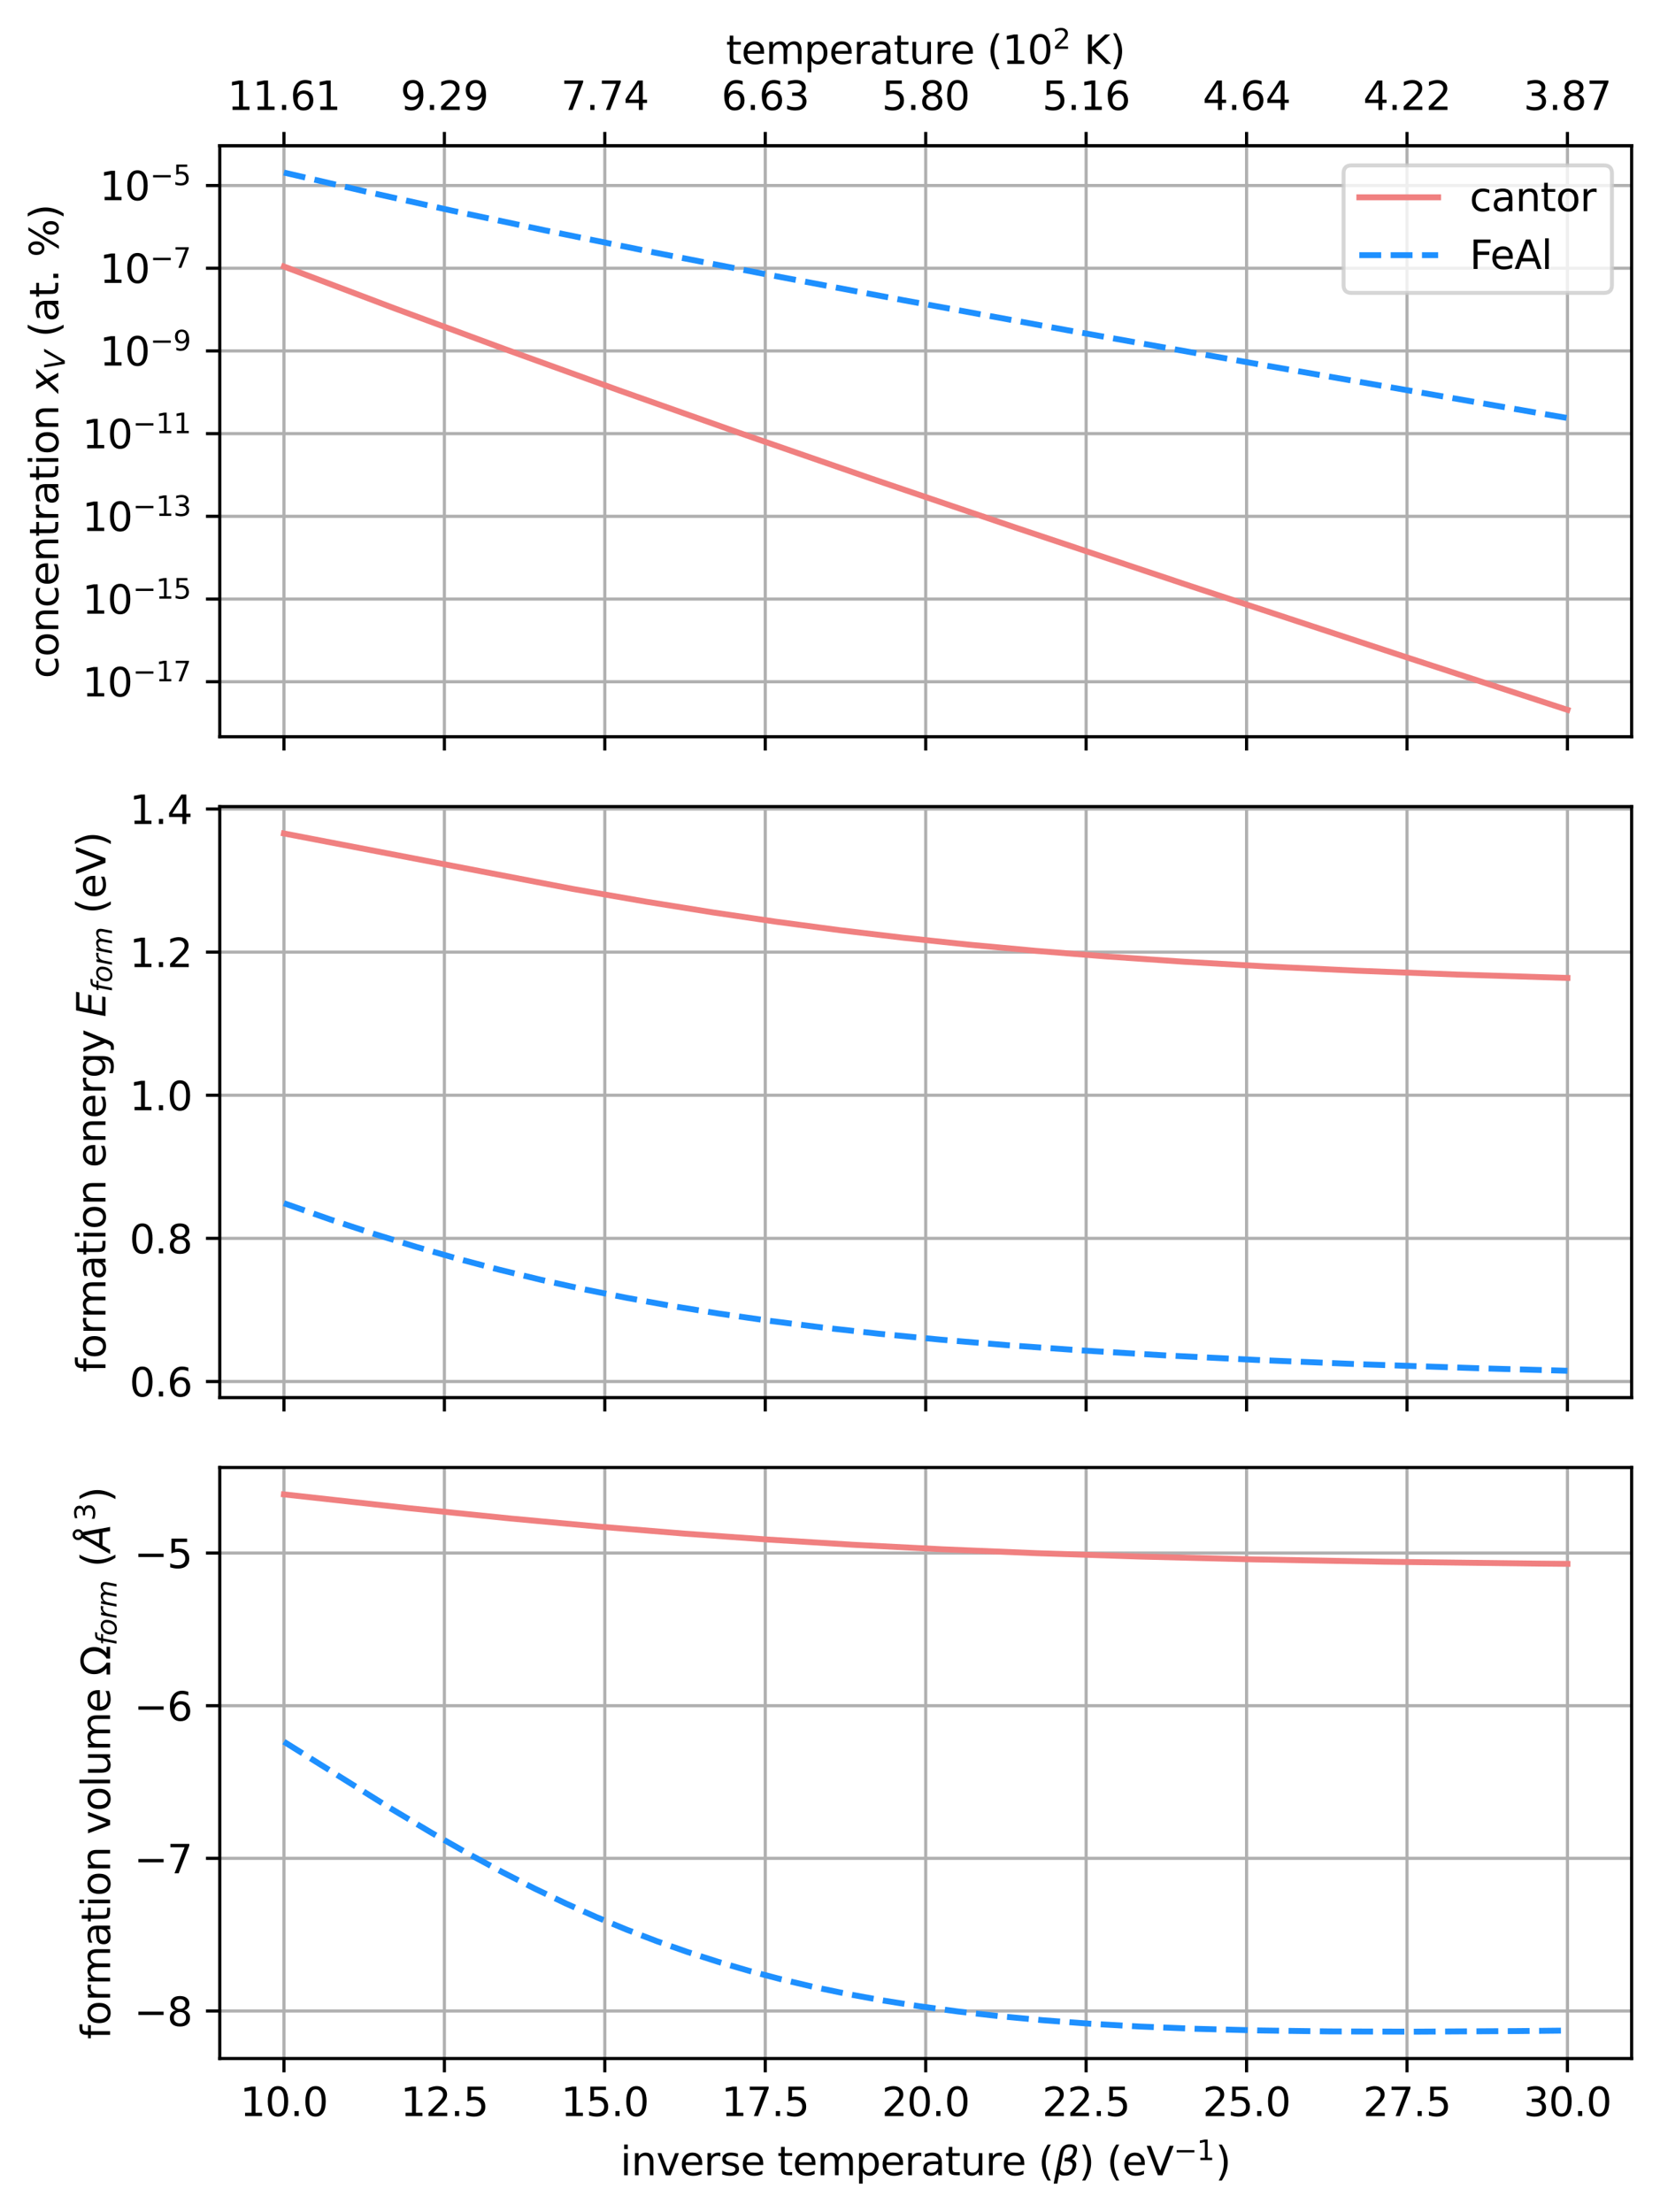 <?xml version="1.0" encoding="utf-8" standalone="no"?>
<!DOCTYPE svg PUBLIC "-//W3C//DTD SVG 1.1//EN"
  "http://www.w3.org/Graphics/SVG/1.1/DTD/svg11.dtd">
<svg xmlns:xlink="http://www.w3.org/1999/xlink" width="421.329pt" height="561.412pt" viewBox="0 0 421.329 561.412" xmlns="http://www.w3.org/2000/svg" version="1.1">
 <defs>
  <style type="text/css">*{stroke-linejoin: round; stroke-linecap: butt}</style>
 </defs>
 <g id="figure_1">
  <g id="patch_1">
   <path d="M -0 561.412 
L 421.329 561.412 
L 421.329 0 
L -0 0 
z
" style="fill: #ffffff"/>
  </g>
  <g id="axes_1">
   <g id="patch_2">
    <path d="M 55.778 186.972 
L 414.129 186.972 
L 414.129 36.978 
L 55.778 36.978 
z
" style="fill: #ffffff"/>
   </g>
   <g id="axes_2">
    <g id="patch_3">
     <path d="M 55.778 36.978 
L 414.129 36.978 
L 414.129 36.978 
L 55.778 36.978 
z
" style="fill: #ffffff"/>
    </g>
    <g id="matplotlib.axis_1">
     <g id="xtick_1">
      <g id="line2d_1">
       <defs>
        <path id="m410ae8436d" d="M 0 0 
L 0 -3.5 
" style="stroke: #000000; stroke-width: 0.8"/>
       </defs>
       <g>
        <use xlink:href="#m410ae8436d" x="72.067" y="36.978" style="stroke: #000000; stroke-width: 0.8"/>
       </g>
      </g>
      <g id="text_1">
       <!-- 11.61 -->
       <g transform="translate(57.753 27.898) scale(0.1 -0.1)">
        <defs>
         <path id="DejaVuSans-31" d="M 794 531 
L 1825 531 
L 1825 4091 
L 703 3866 
L 703 4441 
L 1819 4666 
L 2450 4666 
L 2450 531 
L 3481 531 
L 3481 0 
L 794 0 
L 794 531 
z
" transform="scale(0.016)"/>
         <path id="DejaVuSans-2e" d="M 684 794 
L 1344 794 
L 1344 0 
L 684 0 
L 684 794 
z
" transform="scale(0.016)"/>
         <path id="DejaVuSans-36" d="M 2113 2584 
Q 1688 2584 1439 2293 
Q 1191 2003 1191 1497 
Q 1191 994 1439 701 
Q 1688 409 2113 409 
Q 2538 409 2786 701 
Q 3034 994 3034 1497 
Q 3034 2003 2786 2293 
Q 2538 2584 2113 2584 
z
M 3366 4563 
L 3366 3988 
Q 3128 4100 2886 4159 
Q 2644 4219 2406 4219 
Q 1781 4219 1451 3797 
Q 1122 3375 1075 2522 
Q 1259 2794 1537 2939 
Q 1816 3084 2150 3084 
Q 2853 3084 3261 2657 
Q 3669 2231 3669 1497 
Q 3669 778 3244 343 
Q 2819 -91 2113 -91 
Q 1303 -91 875 529 
Q 447 1150 447 2328 
Q 447 3434 972 4092 
Q 1497 4750 2381 4750 
Q 2619 4750 2861 4703 
Q 3103 4656 3366 4563 
z
" transform="scale(0.016)"/>
        </defs>
        <use xlink:href="#DejaVuSans-31"/>
        <use xlink:href="#DejaVuSans-31" x="63.623"/>
        <use xlink:href="#DejaVuSans-2e" x="127.246"/>
        <use xlink:href="#DejaVuSans-36" x="159.033"/>
        <use xlink:href="#DejaVuSans-31" x="222.656"/>
       </g>
      </g>
     </g>
     <g id="xtick_2">
      <g id="line2d_2">
       <g>
        <use xlink:href="#m410ae8436d" x="112.788" y="36.978" style="stroke: #000000; stroke-width: 0.8"/>
       </g>
      </g>
      <g id="text_2">
       <!-- 9.29 -->
       <g transform="translate(101.656 27.898) scale(0.1 -0.1)">
        <defs>
         <path id="DejaVuSans-39" d="M 703 97 
L 703 672 
Q 941 559 1184 500 
Q 1428 441 1663 441 
Q 2288 441 2617 861 
Q 2947 1281 2994 2138 
Q 2813 1869 2534 1725 
Q 2256 1581 1919 1581 
Q 1219 1581 811 2004 
Q 403 2428 403 3163 
Q 403 3881 828 4315 
Q 1253 4750 1959 4750 
Q 2769 4750 3195 4129 
Q 3622 3509 3622 2328 
Q 3622 1225 3098 567 
Q 2575 -91 1691 -91 
Q 1453 -91 1209 -44 
Q 966 3 703 97 
z
M 1959 2075 
Q 2384 2075 2632 2365 
Q 2881 2656 2881 3163 
Q 2881 3666 2632 3958 
Q 2384 4250 1959 4250 
Q 1534 4250 1286 3958 
Q 1038 3666 1038 3163 
Q 1038 2656 1286 2365 
Q 1534 2075 1959 2075 
z
" transform="scale(0.016)"/>
         <path id="DejaVuSans-32" d="M 1228 531 
L 3431 531 
L 3431 0 
L 469 0 
L 469 531 
Q 828 903 1448 1529 
Q 2069 2156 2228 2338 
Q 2531 2678 2651 2914 
Q 2772 3150 2772 3378 
Q 2772 3750 2511 3984 
Q 2250 4219 1831 4219 
Q 1534 4219 1204 4116 
Q 875 4013 500 3803 
L 500 4441 
Q 881 4594 1212 4672 
Q 1544 4750 1819 4750 
Q 2544 4750 2975 4387 
Q 3406 4025 3406 3419 
Q 3406 3131 3298 2873 
Q 3191 2616 2906 2266 
Q 2828 2175 2409 1742 
Q 1991 1309 1228 531 
z
" transform="scale(0.016)"/>
        </defs>
        <use xlink:href="#DejaVuSans-39"/>
        <use xlink:href="#DejaVuSans-2e" x="63.623"/>
        <use xlink:href="#DejaVuSans-32" x="95.41"/>
        <use xlink:href="#DejaVuSans-39" x="159.033"/>
       </g>
      </g>
     </g>
     <g id="xtick_3">
      <g id="line2d_3">
       <g>
        <use xlink:href="#m410ae8436d" x="153.51" y="36.978" style="stroke: #000000; stroke-width: 0.8"/>
       </g>
      </g>
      <g id="text_3">
       <!-- 7.74 -->
       <g transform="translate(142.377 27.898) scale(0.1 -0.1)">
        <defs>
         <path id="DejaVuSans-37" d="M 525 4666 
L 3525 4666 
L 3525 4397 
L 1831 0 
L 1172 0 
L 2766 4134 
L 525 4134 
L 525 4666 
z
" transform="scale(0.016)"/>
         <path id="DejaVuSans-34" d="M 2419 4116 
L 825 1625 
L 2419 1625 
L 2419 4116 
z
M 2253 4666 
L 3047 4666 
L 3047 1625 
L 3713 1625 
L 3713 1100 
L 3047 1100 
L 3047 0 
L 2419 0 
L 2419 1100 
L 313 1100 
L 313 1709 
L 2253 4666 
z
" transform="scale(0.016)"/>
        </defs>
        <use xlink:href="#DejaVuSans-37"/>
        <use xlink:href="#DejaVuSans-2e" x="63.623"/>
        <use xlink:href="#DejaVuSans-37" x="95.41"/>
        <use xlink:href="#DejaVuSans-34" x="159.033"/>
       </g>
      </g>
     </g>
     <g id="xtick_4">
      <g id="line2d_4">
       <g>
        <use xlink:href="#m410ae8436d" x="194.232" y="36.978" style="stroke: #000000; stroke-width: 0.8"/>
       </g>
      </g>
      <g id="text_4">
       <!-- 6.63 -->
       <g transform="translate(183.099 27.898) scale(0.1 -0.1)">
        <defs>
         <path id="DejaVuSans-33" d="M 2597 2516 
Q 3050 2419 3304 2112 
Q 3559 1806 3559 1356 
Q 3559 666 3084 287 
Q 2609 -91 1734 -91 
Q 1441 -91 1130 -33 
Q 819 25 488 141 
L 488 750 
Q 750 597 1062 519 
Q 1375 441 1716 441 
Q 2309 441 2620 675 
Q 2931 909 2931 1356 
Q 2931 1769 2642 2001 
Q 2353 2234 1838 2234 
L 1294 2234 
L 1294 2753 
L 1863 2753 
Q 2328 2753 2575 2939 
Q 2822 3125 2822 3475 
Q 2822 3834 2567 4026 
Q 2313 4219 1838 4219 
Q 1578 4219 1281 4162 
Q 984 4106 628 3988 
L 628 4550 
Q 988 4650 1302 4700 
Q 1616 4750 1894 4750 
Q 2613 4750 3031 4423 
Q 3450 4097 3450 3541 
Q 3450 3153 3228 2886 
Q 3006 2619 2597 2516 
z
" transform="scale(0.016)"/>
        </defs>
        <use xlink:href="#DejaVuSans-36"/>
        <use xlink:href="#DejaVuSans-2e" x="63.623"/>
        <use xlink:href="#DejaVuSans-36" x="95.41"/>
        <use xlink:href="#DejaVuSans-33" x="159.033"/>
       </g>
      </g>
     </g>
     <g id="xtick_5">
      <g id="line2d_5">
       <g>
        <use xlink:href="#m410ae8436d" x="234.954" y="36.978" style="stroke: #000000; stroke-width: 0.8"/>
       </g>
      </g>
      <g id="text_5">
       <!-- 5.80 -->
       <g transform="translate(223.821 27.898) scale(0.1 -0.1)">
        <defs>
         <path id="DejaVuSans-35" d="M 691 4666 
L 3169 4666 
L 3169 4134 
L 1269 4134 
L 1269 2991 
Q 1406 3038 1543 3061 
Q 1681 3084 1819 3084 
Q 2600 3084 3056 2656 
Q 3513 2228 3513 1497 
Q 3513 744 3044 326 
Q 2575 -91 1722 -91 
Q 1428 -91 1123 -41 
Q 819 9 494 109 
L 494 744 
Q 775 591 1075 516 
Q 1375 441 1709 441 
Q 2250 441 2565 725 
Q 2881 1009 2881 1497 
Q 2881 1984 2565 2268 
Q 2250 2553 1709 2553 
Q 1456 2553 1204 2497 
Q 953 2441 691 2322 
L 691 4666 
z
" transform="scale(0.016)"/>
         <path id="DejaVuSans-38" d="M 2034 2216 
Q 1584 2216 1326 1975 
Q 1069 1734 1069 1313 
Q 1069 891 1326 650 
Q 1584 409 2034 409 
Q 2484 409 2743 651 
Q 3003 894 3003 1313 
Q 3003 1734 2745 1975 
Q 2488 2216 2034 2216 
z
M 1403 2484 
Q 997 2584 770 2862 
Q 544 3141 544 3541 
Q 544 4100 942 4425 
Q 1341 4750 2034 4750 
Q 2731 4750 3128 4425 
Q 3525 4100 3525 3541 
Q 3525 3141 3298 2862 
Q 3072 2584 2669 2484 
Q 3125 2378 3379 2068 
Q 3634 1759 3634 1313 
Q 3634 634 3220 271 
Q 2806 -91 2034 -91 
Q 1263 -91 848 271 
Q 434 634 434 1313 
Q 434 1759 690 2068 
Q 947 2378 1403 2484 
z
M 1172 3481 
Q 1172 3119 1398 2916 
Q 1625 2713 2034 2713 
Q 2441 2713 2670 2916 
Q 2900 3119 2900 3481 
Q 2900 3844 2670 4047 
Q 2441 4250 2034 4250 
Q 1625 4250 1398 4047 
Q 1172 3844 1172 3481 
z
" transform="scale(0.016)"/>
         <path id="DejaVuSans-30" d="M 2034 4250 
Q 1547 4250 1301 3770 
Q 1056 3291 1056 2328 
Q 1056 1369 1301 889 
Q 1547 409 2034 409 
Q 2525 409 2770 889 
Q 3016 1369 3016 2328 
Q 3016 3291 2770 3770 
Q 2525 4250 2034 4250 
z
M 2034 4750 
Q 2819 4750 3233 4129 
Q 3647 3509 3647 2328 
Q 3647 1150 3233 529 
Q 2819 -91 2034 -91 
Q 1250 -91 836 529 
Q 422 1150 422 2328 
Q 422 3509 836 4129 
Q 1250 4750 2034 4750 
z
" transform="scale(0.016)"/>
        </defs>
        <use xlink:href="#DejaVuSans-35"/>
        <use xlink:href="#DejaVuSans-2e" x="63.623"/>
        <use xlink:href="#DejaVuSans-38" x="95.41"/>
        <use xlink:href="#DejaVuSans-30" x="159.033"/>
       </g>
      </g>
     </g>
     <g id="xtick_6">
      <g id="line2d_6">
       <g>
        <use xlink:href="#m410ae8436d" x="275.675" y="36.978" style="stroke: #000000; stroke-width: 0.8"/>
       </g>
      </g>
      <g id="text_6">
       <!-- 5.16 -->
       <g transform="translate(264.542 27.898) scale(0.1 -0.1)">
        <use xlink:href="#DejaVuSans-35"/>
        <use xlink:href="#DejaVuSans-2e" x="63.623"/>
        <use xlink:href="#DejaVuSans-31" x="95.41"/>
        <use xlink:href="#DejaVuSans-36" x="159.033"/>
       </g>
      </g>
     </g>
     <g id="xtick_7">
      <g id="line2d_7">
       <g>
        <use xlink:href="#m410ae8436d" x="316.397" y="36.978" style="stroke: #000000; stroke-width: 0.8"/>
       </g>
      </g>
      <g id="text_7">
       <!-- 4.64 -->
       <g transform="translate(305.264 27.898) scale(0.1 -0.1)">
        <use xlink:href="#DejaVuSans-34"/>
        <use xlink:href="#DejaVuSans-2e" x="63.623"/>
        <use xlink:href="#DejaVuSans-36" x="95.41"/>
        <use xlink:href="#DejaVuSans-34" x="159.033"/>
       </g>
      </g>
     </g>
     <g id="xtick_8">
      <g id="line2d_8">
       <g>
        <use xlink:href="#m410ae8436d" x="357.119" y="36.978" style="stroke: #000000; stroke-width: 0.8"/>
       </g>
      </g>
      <g id="text_8">
       <!-- 4.22 -->
       <g transform="translate(345.986 27.898) scale(0.1 -0.1)">
        <use xlink:href="#DejaVuSans-34"/>
        <use xlink:href="#DejaVuSans-2e" x="63.623"/>
        <use xlink:href="#DejaVuSans-32" x="95.41"/>
        <use xlink:href="#DejaVuSans-32" x="159.033"/>
       </g>
      </g>
     </g>
     <g id="xtick_9">
      <g id="line2d_9">
       <g>
        <use xlink:href="#m410ae8436d" x="397.84" y="36.978" style="stroke: #000000; stroke-width: 0.8"/>
       </g>
      </g>
      <g id="text_9">
       <!-- 3.87 -->
       <g transform="translate(386.707 27.898) scale(0.1 -0.1)">
        <use xlink:href="#DejaVuSans-33"/>
        <use xlink:href="#DejaVuSans-2e" x="63.623"/>
        <use xlink:href="#DejaVuSans-38" x="95.41"/>
        <use xlink:href="#DejaVuSans-37" x="159.033"/>
       </g>
      </g>
     </g>
     <g id="text_10">
      <!-- temperature ($10^2$ K) -->
      <g transform="translate(184.254 16.3) scale(0.1 -0.1)">
       <defs>
        <path id="DejaVuSans-74" d="M 1172 4494 
L 1172 3500 
L 2356 3500 
L 2356 3053 
L 1172 3053 
L 1172 1153 
Q 1172 725 1289 603 
Q 1406 481 1766 481 
L 2356 481 
L 2356 0 
L 1766 0 
Q 1100 0 847 248 
Q 594 497 594 1153 
L 594 3053 
L 172 3053 
L 172 3500 
L 594 3500 
L 594 4494 
L 1172 4494 
z
" transform="scale(0.016)"/>
        <path id="DejaVuSans-65" d="M 3597 1894 
L 3597 1613 
L 953 1613 
Q 991 1019 1311 708 
Q 1631 397 2203 397 
Q 2534 397 2845 478 
Q 3156 559 3463 722 
L 3463 178 
Q 3153 47 2828 -22 
Q 2503 -91 2169 -91 
Q 1331 -91 842 396 
Q 353 884 353 1716 
Q 353 2575 817 3079 
Q 1281 3584 2069 3584 
Q 2775 3584 3186 3129 
Q 3597 2675 3597 1894 
z
M 3022 2063 
Q 3016 2534 2758 2815 
Q 2500 3097 2075 3097 
Q 1594 3097 1305 2825 
Q 1016 2553 972 2059 
L 3022 2063 
z
" transform="scale(0.016)"/>
        <path id="DejaVuSans-6d" d="M 3328 2828 
Q 3544 3216 3844 3400 
Q 4144 3584 4550 3584 
Q 5097 3584 5394 3201 
Q 5691 2819 5691 2113 
L 5691 0 
L 5113 0 
L 5113 2094 
Q 5113 2597 4934 2840 
Q 4756 3084 4391 3084 
Q 3944 3084 3684 2787 
Q 3425 2491 3425 1978 
L 3425 0 
L 2847 0 
L 2847 2094 
Q 2847 2600 2669 2842 
Q 2491 3084 2119 3084 
Q 1678 3084 1418 2786 
Q 1159 2488 1159 1978 
L 1159 0 
L 581 0 
L 581 3500 
L 1159 3500 
L 1159 2956 
Q 1356 3278 1631 3431 
Q 1906 3584 2284 3584 
Q 2666 3584 2933 3390 
Q 3200 3197 3328 2828 
z
" transform="scale(0.016)"/>
        <path id="DejaVuSans-70" d="M 1159 525 
L 1159 -1331 
L 581 -1331 
L 581 3500 
L 1159 3500 
L 1159 2969 
Q 1341 3281 1617 3432 
Q 1894 3584 2278 3584 
Q 2916 3584 3314 3078 
Q 3713 2572 3713 1747 
Q 3713 922 3314 415 
Q 2916 -91 2278 -91 
Q 1894 -91 1617 61 
Q 1341 213 1159 525 
z
M 3116 1747 
Q 3116 2381 2855 2742 
Q 2594 3103 2138 3103 
Q 1681 3103 1420 2742 
Q 1159 2381 1159 1747 
Q 1159 1113 1420 752 
Q 1681 391 2138 391 
Q 2594 391 2855 752 
Q 3116 1113 3116 1747 
z
" transform="scale(0.016)"/>
        <path id="DejaVuSans-72" d="M 2631 2963 
Q 2534 3019 2420 3045 
Q 2306 3072 2169 3072 
Q 1681 3072 1420 2755 
Q 1159 2438 1159 1844 
L 1159 0 
L 581 0 
L 581 3500 
L 1159 3500 
L 1159 2956 
Q 1341 3275 1631 3429 
Q 1922 3584 2338 3584 
Q 2397 3584 2469 3576 
Q 2541 3569 2628 3553 
L 2631 2963 
z
" transform="scale(0.016)"/>
        <path id="DejaVuSans-61" d="M 2194 1759 
Q 1497 1759 1228 1600 
Q 959 1441 959 1056 
Q 959 750 1161 570 
Q 1363 391 1709 391 
Q 2188 391 2477 730 
Q 2766 1069 2766 1631 
L 2766 1759 
L 2194 1759 
z
M 3341 1997 
L 3341 0 
L 2766 0 
L 2766 531 
Q 2569 213 2275 61 
Q 1981 -91 1556 -91 
Q 1019 -91 701 211 
Q 384 513 384 1019 
Q 384 1609 779 1909 
Q 1175 2209 1959 2209 
L 2766 2209 
L 2766 2266 
Q 2766 2663 2505 2880 
Q 2244 3097 1772 3097 
Q 1472 3097 1187 3025 
Q 903 2953 641 2809 
L 641 3341 
Q 956 3463 1253 3523 
Q 1550 3584 1831 3584 
Q 2591 3584 2966 3190 
Q 3341 2797 3341 1997 
z
" transform="scale(0.016)"/>
        <path id="DejaVuSans-75" d="M 544 1381 
L 544 3500 
L 1119 3500 
L 1119 1403 
Q 1119 906 1312 657 
Q 1506 409 1894 409 
Q 2359 409 2629 706 
Q 2900 1003 2900 1516 
L 2900 3500 
L 3475 3500 
L 3475 0 
L 2900 0 
L 2900 538 
Q 2691 219 2414 64 
Q 2138 -91 1772 -91 
Q 1169 -91 856 284 
Q 544 659 544 1381 
z
M 1991 3584 
L 1991 3584 
z
" transform="scale(0.016)"/>
        <path id="DejaVuSans-20" transform="scale(0.016)"/>
        <path id="DejaVuSans-28" d="M 1984 4856 
Q 1566 4138 1362 3434 
Q 1159 2731 1159 2009 
Q 1159 1288 1364 580 
Q 1569 -128 1984 -844 
L 1484 -844 
Q 1016 -109 783 600 
Q 550 1309 550 2009 
Q 550 2706 781 3412 
Q 1013 4119 1484 4856 
L 1984 4856 
z
" transform="scale(0.016)"/>
        <path id="DejaVuSans-4b" d="M 628 4666 
L 1259 4666 
L 1259 2694 
L 3353 4666 
L 4166 4666 
L 1850 2491 
L 4331 0 
L 3500 0 
L 1259 2247 
L 1259 0 
L 628 0 
L 628 4666 
z
" transform="scale(0.016)"/>
        <path id="DejaVuSans-29" d="M 513 4856 
L 1013 4856 
Q 1481 4119 1714 3412 
Q 1947 2706 1947 2009 
Q 1947 1309 1714 600 
Q 1481 -109 1013 -844 
L 513 -844 
Q 928 -128 1133 580 
Q 1338 1288 1338 2009 
Q 1338 2731 1133 3434 
Q 928 4138 513 4856 
z
" transform="scale(0.016)"/>
       </defs>
       <use xlink:href="#DejaVuSans-74" transform="translate(0 0.766)"/>
       <use xlink:href="#DejaVuSans-65" transform="translate(39.209 0.766)"/>
       <use xlink:href="#DejaVuSans-6d" transform="translate(100.732 0.766)"/>
       <use xlink:href="#DejaVuSans-70" transform="translate(198.145 0.766)"/>
       <use xlink:href="#DejaVuSans-65" transform="translate(261.621 0.766)"/>
       <use xlink:href="#DejaVuSans-72" transform="translate(323.145 0.766)"/>
       <use xlink:href="#DejaVuSans-61" transform="translate(364.258 0.766)"/>
       <use xlink:href="#DejaVuSans-74" transform="translate(425.537 0.766)"/>
       <use xlink:href="#DejaVuSans-75" transform="translate(464.746 0.766)"/>
       <use xlink:href="#DejaVuSans-72" transform="translate(528.125 0.766)"/>
       <use xlink:href="#DejaVuSans-65" transform="translate(569.238 0.766)"/>
       <use xlink:href="#DejaVuSans-20" transform="translate(630.762 0.766)"/>
       <use xlink:href="#DejaVuSans-28" transform="translate(662.549 0.766)"/>
       <use xlink:href="#DejaVuSans-31" transform="translate(701.562 0.766)"/>
       <use xlink:href="#DejaVuSans-30" transform="translate(765.186 0.766)"/>
       <use xlink:href="#DejaVuSans-32" transform="translate(829.766 39.047) scale(0.7)"/>
       <use xlink:href="#DejaVuSans-20" transform="translate(877.036 0.766)"/>
       <use xlink:href="#DejaVuSans-4b" transform="translate(908.823 0.766)"/>
       <use xlink:href="#DejaVuSans-29" transform="translate(974.399 0.766)"/>
      </g>
     </g>
    </g>
    <g id="matplotlib.axis_2"/>
    <g id="patch_4">
     <path d="M 414.129 36.978 
L 55.778 36.978 
" style="fill: none; stroke: #000000; stroke-width: 0.8; stroke-linejoin: miter; stroke-linecap: square"/>
    </g>
   </g>
   <g id="matplotlib.axis_3">
    <g id="xtick_10">
     <g id="line2d_10">
      <path d="M 72.067 186.972 
L 72.067 36.978 
" clip-path="url(#p1613470833)" style="fill: none; stroke: #b0b0b0; stroke-width: 0.8; stroke-linecap: square"/>
     </g>
     <g id="line2d_11">
      <defs>
       <path id="mfe7e53f314" d="M 0 0 
L 0 3.5 
" style="stroke: #000000; stroke-width: 0.8"/>
      </defs>
      <g>
       <use xlink:href="#mfe7e53f314" x="72.067" y="186.972" style="stroke: #000000; stroke-width: 0.8"/>
      </g>
     </g>
    </g>
    <g id="xtick_11">
     <g id="line2d_12">
      <path d="M 112.788 186.972 
L 112.788 36.978 
" clip-path="url(#p1613470833)" style="fill: none; stroke: #b0b0b0; stroke-width: 0.8; stroke-linecap: square"/>
     </g>
     <g id="line2d_13">
      <g>
       <use xlink:href="#mfe7e53f314" x="112.788" y="186.972" style="stroke: #000000; stroke-width: 0.8"/>
      </g>
     </g>
    </g>
    <g id="xtick_12">
     <g id="line2d_14">
      <path d="M 153.51 186.972 
L 153.51 36.978 
" clip-path="url(#p1613470833)" style="fill: none; stroke: #b0b0b0; stroke-width: 0.8; stroke-linecap: square"/>
     </g>
     <g id="line2d_15">
      <g>
       <use xlink:href="#mfe7e53f314" x="153.51" y="186.972" style="stroke: #000000; stroke-width: 0.8"/>
      </g>
     </g>
    </g>
    <g id="xtick_13">
     <g id="line2d_16">
      <path d="M 194.232 186.972 
L 194.232 36.978 
" clip-path="url(#p1613470833)" style="fill: none; stroke: #b0b0b0; stroke-width: 0.8; stroke-linecap: square"/>
     </g>
     <g id="line2d_17">
      <g>
       <use xlink:href="#mfe7e53f314" x="194.232" y="186.972" style="stroke: #000000; stroke-width: 0.8"/>
      </g>
     </g>
    </g>
    <g id="xtick_14">
     <g id="line2d_18">
      <path d="M 234.954 186.972 
L 234.954 36.978 
" clip-path="url(#p1613470833)" style="fill: none; stroke: #b0b0b0; stroke-width: 0.8; stroke-linecap: square"/>
     </g>
     <g id="line2d_19">
      <g>
       <use xlink:href="#mfe7e53f314" x="234.954" y="186.972" style="stroke: #000000; stroke-width: 0.8"/>
      </g>
     </g>
    </g>
    <g id="xtick_15">
     <g id="line2d_20">
      <path d="M 275.675 186.972 
L 275.675 36.978 
" clip-path="url(#p1613470833)" style="fill: none; stroke: #b0b0b0; stroke-width: 0.8; stroke-linecap: square"/>
     </g>
     <g id="line2d_21">
      <g>
       <use xlink:href="#mfe7e53f314" x="275.675" y="186.972" style="stroke: #000000; stroke-width: 0.8"/>
      </g>
     </g>
    </g>
    <g id="xtick_16">
     <g id="line2d_22">
      <path d="M 316.397 186.972 
L 316.397 36.978 
" clip-path="url(#p1613470833)" style="fill: none; stroke: #b0b0b0; stroke-width: 0.8; stroke-linecap: square"/>
     </g>
     <g id="line2d_23">
      <g>
       <use xlink:href="#mfe7e53f314" x="316.397" y="186.972" style="stroke: #000000; stroke-width: 0.8"/>
      </g>
     </g>
    </g>
    <g id="xtick_17">
     <g id="line2d_24">
      <path d="M 357.119 186.972 
L 357.119 36.978 
" clip-path="url(#p1613470833)" style="fill: none; stroke: #b0b0b0; stroke-width: 0.8; stroke-linecap: square"/>
     </g>
     <g id="line2d_25">
      <g>
       <use xlink:href="#mfe7e53f314" x="357.119" y="186.972" style="stroke: #000000; stroke-width: 0.8"/>
      </g>
     </g>
    </g>
    <g id="xtick_18">
     <g id="line2d_26">
      <path d="M 397.84 186.972 
L 397.84 36.978 
" clip-path="url(#p1613470833)" style="fill: none; stroke: #b0b0b0; stroke-width: 0.8; stroke-linecap: square"/>
     </g>
     <g id="line2d_27">
      <g>
       <use xlink:href="#mfe7e53f314" x="397.84" y="186.972" style="stroke: #000000; stroke-width: 0.8"/>
      </g>
     </g>
    </g>
   </g>
   <g id="matplotlib.axis_4">
    <g id="ytick_1">
     <g id="line2d_28">
      <path d="M 55.778 173.019 
L 414.129 173.019 
" clip-path="url(#p1613470833)" style="fill: none; stroke: #b0b0b0; stroke-width: 0.8; stroke-linecap: square"/>
     </g>
     <g id="line2d_29">
      <defs>
       <path id="m8833912acd" d="M 0 0 
L -3.5 0 
" style="stroke: #000000; stroke-width: 0.8"/>
      </defs>
      <g>
       <use xlink:href="#m8833912acd" x="55.778" y="173.019" style="stroke: #000000; stroke-width: 0.8"/>
      </g>
     </g>
     <g id="text_11">
      <!-- $\mathdefault{10^{-17}}$ -->
      <g transform="translate(20.878 176.818) scale(0.1 -0.1)">
       <defs>
        <path id="DejaVuSans-2212" d="M 678 2272 
L 4684 2272 
L 4684 1741 
L 678 1741 
L 678 2272 
z
" transform="scale(0.016)"/>
       </defs>
       <use xlink:href="#DejaVuSans-31" transform="translate(0 0.684)"/>
       <use xlink:href="#DejaVuSans-30" transform="translate(63.623 0.684)"/>
       <use xlink:href="#DejaVuSans-2212" transform="translate(128.203 38.966) scale(0.7)"/>
       <use xlink:href="#DejaVuSans-31" transform="translate(186.855 38.966) scale(0.7)"/>
       <use xlink:href="#DejaVuSans-37" transform="translate(231.392 38.966) scale(0.7)"/>
      </g>
     </g>
    </g>
    <g id="ytick_2">
     <g id="line2d_30">
      <path d="M 55.778 152.029 
L 414.129 152.029 
" clip-path="url(#p1613470833)" style="fill: none; stroke: #b0b0b0; stroke-width: 0.8; stroke-linecap: square"/>
     </g>
     <g id="line2d_31">
      <g>
       <use xlink:href="#m8833912acd" x="55.778" y="152.029" style="stroke: #000000; stroke-width: 0.8"/>
      </g>
     </g>
     <g id="text_12">
      <!-- $\mathdefault{10^{-15}}$ -->
      <g transform="translate(20.878 155.828) scale(0.1 -0.1)">
       <use xlink:href="#DejaVuSans-31" transform="translate(0 0.684)"/>
       <use xlink:href="#DejaVuSans-30" transform="translate(63.623 0.684)"/>
       <use xlink:href="#DejaVuSans-2212" transform="translate(128.203 38.966) scale(0.7)"/>
       <use xlink:href="#DejaVuSans-31" transform="translate(186.855 38.966) scale(0.7)"/>
       <use xlink:href="#DejaVuSans-35" transform="translate(231.392 38.966) scale(0.7)"/>
      </g>
     </g>
    </g>
    <g id="ytick_3">
     <g id="line2d_32">
      <path d="M 55.778 131.04 
L 414.129 131.04 
" clip-path="url(#p1613470833)" style="fill: none; stroke: #b0b0b0; stroke-width: 0.8; stroke-linecap: square"/>
     </g>
     <g id="line2d_33">
      <g>
       <use xlink:href="#m8833912acd" x="55.778" y="131.04" style="stroke: #000000; stroke-width: 0.8"/>
      </g>
     </g>
     <g id="text_13">
      <!-- $\mathdefault{10^{-13}}$ -->
      <g transform="translate(20.878 134.839) scale(0.1 -0.1)">
       <use xlink:href="#DejaVuSans-31" transform="translate(0 0.766)"/>
       <use xlink:href="#DejaVuSans-30" transform="translate(63.623 0.766)"/>
       <use xlink:href="#DejaVuSans-2212" transform="translate(128.203 39.047) scale(0.7)"/>
       <use xlink:href="#DejaVuSans-31" transform="translate(186.855 39.047) scale(0.7)"/>
       <use xlink:href="#DejaVuSans-33" transform="translate(231.392 39.047) scale(0.7)"/>
      </g>
     </g>
    </g>
    <g id="ytick_4">
     <g id="line2d_34">
      <path d="M 55.778 110.05 
L 414.129 110.05 
" clip-path="url(#p1613470833)" style="fill: none; stroke: #b0b0b0; stroke-width: 0.8; stroke-linecap: square"/>
     </g>
     <g id="line2d_35">
      <g>
       <use xlink:href="#m8833912acd" x="55.778" y="110.05" style="stroke: #000000; stroke-width: 0.8"/>
      </g>
     </g>
     <g id="text_14">
      <!-- $\mathdefault{10^{-11}}$ -->
      <g transform="translate(20.878 113.849) scale(0.1 -0.1)">
       <use xlink:href="#DejaVuSans-31" transform="translate(0 0.684)"/>
       <use xlink:href="#DejaVuSans-30" transform="translate(63.623 0.684)"/>
       <use xlink:href="#DejaVuSans-2212" transform="translate(128.203 38.966) scale(0.7)"/>
       <use xlink:href="#DejaVuSans-31" transform="translate(186.855 38.966) scale(0.7)"/>
       <use xlink:href="#DejaVuSans-31" transform="translate(231.392 38.966) scale(0.7)"/>
      </g>
     </g>
    </g>
    <g id="ytick_5">
     <g id="line2d_36">
      <path d="M 55.778 89.06 
L 414.129 89.06 
" clip-path="url(#p1613470833)" style="fill: none; stroke: #b0b0b0; stroke-width: 0.8; stroke-linecap: square"/>
     </g>
     <g id="line2d_37">
      <g>
       <use xlink:href="#m8833912acd" x="55.778" y="89.06" style="stroke: #000000; stroke-width: 0.8"/>
      </g>
     </g>
     <g id="text_15">
      <!-- $\mathdefault{10^{-9}}$ -->
      <g transform="translate(25.278 92.859) scale(0.1 -0.1)">
       <use xlink:href="#DejaVuSans-31" transform="translate(0 0.766)"/>
       <use xlink:href="#DejaVuSans-30" transform="translate(63.623 0.766)"/>
       <use xlink:href="#DejaVuSans-2212" transform="translate(128.203 39.047) scale(0.7)"/>
       <use xlink:href="#DejaVuSans-39" transform="translate(186.855 39.047) scale(0.7)"/>
      </g>
     </g>
    </g>
    <g id="ytick_6">
     <g id="line2d_38">
      <path d="M 55.778 68.071 
L 414.129 68.071 
" clip-path="url(#p1613470833)" style="fill: none; stroke: #b0b0b0; stroke-width: 0.8; stroke-linecap: square"/>
     </g>
     <g id="line2d_39">
      <g>
       <use xlink:href="#m8833912acd" x="55.778" y="68.071" style="stroke: #000000; stroke-width: 0.8"/>
      </g>
     </g>
     <g id="text_16">
      <!-- $\mathdefault{10^{-7}}$ -->
      <g transform="translate(25.278 71.87) scale(0.1 -0.1)">
       <use xlink:href="#DejaVuSans-31" transform="translate(0 0.684)"/>
       <use xlink:href="#DejaVuSans-30" transform="translate(63.623 0.684)"/>
       <use xlink:href="#DejaVuSans-2212" transform="translate(128.203 38.966) scale(0.7)"/>
       <use xlink:href="#DejaVuSans-37" transform="translate(186.855 38.966) scale(0.7)"/>
      </g>
     </g>
    </g>
    <g id="ytick_7">
     <g id="line2d_40">
      <path d="M 55.778 47.081 
L 414.129 47.081 
" clip-path="url(#p1613470833)" style="fill: none; stroke: #b0b0b0; stroke-width: 0.8; stroke-linecap: square"/>
     </g>
     <g id="line2d_41">
      <g>
       <use xlink:href="#m8833912acd" x="55.778" y="47.081" style="stroke: #000000; stroke-width: 0.8"/>
      </g>
     </g>
     <g id="text_17">
      <!-- $\mathdefault{10^{-5}}$ -->
      <g transform="translate(25.278 50.88) scale(0.1 -0.1)">
       <use xlink:href="#DejaVuSans-31" transform="translate(0 0.684)"/>
       <use xlink:href="#DejaVuSans-30" transform="translate(63.623 0.684)"/>
       <use xlink:href="#DejaVuSans-2212" transform="translate(128.203 38.966) scale(0.7)"/>
       <use xlink:href="#DejaVuSans-35" transform="translate(186.855 38.966) scale(0.7)"/>
      </g>
     </g>
    </g>
    <g id="text_18">
     <!-- concentration $x_V$ (at. %) -->
     <g transform="translate(14.798 172.175) rotate(-90) scale(0.1 -0.1)">
      <defs>
       <path id="DejaVuSans-63" d="M 3122 3366 
L 3122 2828 
Q 2878 2963 2633 3030 
Q 2388 3097 2138 3097 
Q 1578 3097 1268 2742 
Q 959 2388 959 1747 
Q 959 1106 1268 751 
Q 1578 397 2138 397 
Q 2388 397 2633 464 
Q 2878 531 3122 666 
L 3122 134 
Q 2881 22 2623 -34 
Q 2366 -91 2075 -91 
Q 1284 -91 818 406 
Q 353 903 353 1747 
Q 353 2603 823 3093 
Q 1294 3584 2113 3584 
Q 2378 3584 2631 3529 
Q 2884 3475 3122 3366 
z
" transform="scale(0.016)"/>
       <path id="DejaVuSans-6f" d="M 1959 3097 
Q 1497 3097 1228 2736 
Q 959 2375 959 1747 
Q 959 1119 1226 758 
Q 1494 397 1959 397 
Q 2419 397 2687 759 
Q 2956 1122 2956 1747 
Q 2956 2369 2687 2733 
Q 2419 3097 1959 3097 
z
M 1959 3584 
Q 2709 3584 3137 3096 
Q 3566 2609 3566 1747 
Q 3566 888 3137 398 
Q 2709 -91 1959 -91 
Q 1206 -91 779 398 
Q 353 888 353 1747 
Q 353 2609 779 3096 
Q 1206 3584 1959 3584 
z
" transform="scale(0.016)"/>
       <path id="DejaVuSans-6e" d="M 3513 2113 
L 3513 0 
L 2938 0 
L 2938 2094 
Q 2938 2591 2744 2837 
Q 2550 3084 2163 3084 
Q 1697 3084 1428 2787 
Q 1159 2491 1159 1978 
L 1159 0 
L 581 0 
L 581 3500 
L 1159 3500 
L 1159 2956 
Q 1366 3272 1645 3428 
Q 1925 3584 2291 3584 
Q 2894 3584 3203 3211 
Q 3513 2838 3513 2113 
z
" transform="scale(0.016)"/>
       <path id="DejaVuSans-69" d="M 603 3500 
L 1178 3500 
L 1178 0 
L 603 0 
L 603 3500 
z
M 603 4863 
L 1178 4863 
L 1178 4134 
L 603 4134 
L 603 4863 
z
" transform="scale(0.016)"/>
       <path id="DejaVuSans-Oblique-78" d="M 3841 3500 
L 2234 1784 
L 3219 0 
L 2559 0 
L 1819 1388 
L 531 0 
L -166 0 
L 1556 1844 
L 641 3500 
L 1300 3500 
L 1972 2234 
L 3144 3500 
L 3841 3500 
z
" transform="scale(0.016)"/>
       <path id="DejaVuSans-Oblique-56" d="M 1319 0 
L 500 4666 
L 1119 4666 
L 1797 653 
L 4063 4666 
L 4750 4666 
L 2053 0 
L 1319 0 
z
" transform="scale(0.016)"/>
       <path id="DejaVuSans-25" d="M 4653 2053 
Q 4381 2053 4226 1822 
Q 4072 1591 4072 1178 
Q 4072 772 4226 539 
Q 4381 306 4653 306 
Q 4919 306 5073 539 
Q 5228 772 5228 1178 
Q 5228 1588 5073 1820 
Q 4919 2053 4653 2053 
z
M 4653 2450 
Q 5147 2450 5437 2106 
Q 5728 1763 5728 1178 
Q 5728 594 5436 251 
Q 5144 -91 4653 -91 
Q 4153 -91 3862 251 
Q 3572 594 3572 1178 
Q 3572 1766 3864 2108 
Q 4156 2450 4653 2450 
z
M 1428 4353 
Q 1159 4353 1004 4120 
Q 850 3888 850 3481 
Q 850 3069 1003 2837 
Q 1156 2606 1428 2606 
Q 1700 2606 1854 2837 
Q 2009 3069 2009 3481 
Q 2009 3884 1853 4118 
Q 1697 4353 1428 4353 
z
M 4250 4750 
L 4750 4750 
L 1831 -91 
L 1331 -91 
L 4250 4750 
z
M 1428 4750 
Q 1922 4750 2215 4408 
Q 2509 4066 2509 3481 
Q 2509 2891 2217 2550 
Q 1925 2209 1428 2209 
Q 931 2209 642 2551 
Q 353 2894 353 3481 
Q 353 4063 643 4406 
Q 934 4750 1428 4750 
z
" transform="scale(0.016)"/>
      </defs>
      <use xlink:href="#DejaVuSans-63" transform="translate(0 0.016)"/>
      <use xlink:href="#DejaVuSans-6f" transform="translate(54.98 0.016)"/>
      <use xlink:href="#DejaVuSans-6e" transform="translate(116.162 0.016)"/>
      <use xlink:href="#DejaVuSans-63" transform="translate(179.541 0.016)"/>
      <use xlink:href="#DejaVuSans-65" transform="translate(234.521 0.016)"/>
      <use xlink:href="#DejaVuSans-6e" transform="translate(296.045 0.016)"/>
      <use xlink:href="#DejaVuSans-74" transform="translate(359.424 0.016)"/>
      <use xlink:href="#DejaVuSans-72" transform="translate(398.633 0.016)"/>
      <use xlink:href="#DejaVuSans-61" transform="translate(439.746 0.016)"/>
      <use xlink:href="#DejaVuSans-74" transform="translate(501.025 0.016)"/>
      <use xlink:href="#DejaVuSans-69" transform="translate(540.234 0.016)"/>
      <use xlink:href="#DejaVuSans-6f" transform="translate(568.018 0.016)"/>
      <use xlink:href="#DejaVuSans-6e" transform="translate(629.199 0.016)"/>
      <use xlink:href="#DejaVuSans-20" transform="translate(692.578 0.016)"/>
      <use xlink:href="#DejaVuSans-Oblique-78" transform="translate(724.365 0.016)"/>
      <use xlink:href="#DejaVuSans-Oblique-56" transform="translate(783.545 -16.391) scale(0.7)"/>
      <use xlink:href="#DejaVuSans-20" transform="translate(834.165 0.016)"/>
      <use xlink:href="#DejaVuSans-28" transform="translate(865.952 0.016)"/>
      <use xlink:href="#DejaVuSans-61" transform="translate(904.966 0.016)"/>
      <use xlink:href="#DejaVuSans-74" transform="translate(966.245 0.016)"/>
      <use xlink:href="#DejaVuSans-2e" transform="translate(1005.454 0.016)"/>
      <use xlink:href="#DejaVuSans-20" transform="translate(1037.241 0.016)"/>
      <use xlink:href="#DejaVuSans-25" transform="translate(1069.028 0.016)"/>
      <use xlink:href="#DejaVuSans-29" transform="translate(1164.048 0.016)"/>
     </g>
    </g>
   </g>
   <g id="line2d_42">
    <path d="M 72.067 67.643 
L 100.216 78.282 
L 128.366 88.682 
L 157.265 99.121 
L 187.761 109.898 
L 220.993 121.402 
L 258.428 134.12 
L 302.281 148.777 
L 355.909 166.456 
L 397.84 180.154 
L 397.84 180.154 
" clip-path="url(#p1613470833)" style="fill: none; stroke: #f08080; stroke-width: 1.5; stroke-linecap: square"/>
   </g>
   <g id="line2d_43">
    <path d="M 72.067 43.796 
L 92.69 48.582 
L 114.584 53.432 
L 138.336 58.462 
L 164.661 63.806 
L 194.57 69.644 
L 229.333 76.198 
L 270.613 83.747 
L 320.526 92.641 
L 381.811 103.327 
L 397.84 106.091 
L 397.84 106.091 
" clip-path="url(#p1613470833)" style="fill: none; stroke-dasharray: 5.55,2.4; stroke-dashoffset: 0; stroke: #1e90ff; stroke-width: 1.5"/>
   </g>
   <g id="patch_5">
    <path d="M 55.778 186.972 
L 55.778 36.978 
" style="fill: none; stroke: #000000; stroke-width: 0.8; stroke-linejoin: miter; stroke-linecap: square"/>
   </g>
   <g id="patch_6">
    <path d="M 414.129 186.972 
L 414.129 36.978 
" style="fill: none; stroke: #000000; stroke-width: 0.8; stroke-linejoin: miter; stroke-linecap: square"/>
   </g>
   <g id="patch_7">
    <path d="M 55.778 186.972 
L 414.129 186.972 
" style="fill: none; stroke: #000000; stroke-width: 0.8; stroke-linejoin: miter; stroke-linecap: square"/>
   </g>
   <g id="patch_8">
    <path d="M 55.778 36.978 
L 414.129 36.978 
" style="fill: none; stroke: #000000; stroke-width: 0.8; stroke-linejoin: miter; stroke-linecap: square"/>
   </g>
   <g id="legend_1">
    <g id="patch_9">
     <path d="M 343.015 74.334 
L 407.129 74.334 
Q 409.129 74.334 409.129 72.334 
L 409.129 43.978 
Q 409.129 41.978 407.129 41.978 
L 343.015 41.978 
Q 341.015 41.978 341.015 43.978 
L 341.015 72.334 
Q 341.015 74.334 343.015 74.334 
z
" style="fill: #ffffff; opacity: 0.8; stroke: #cccccc; stroke-linejoin: miter"/>
    </g>
    <g id="line2d_44">
     <path d="M 345.015 50.077 
L 355.015 50.077 
L 365.015 50.077 
" style="fill: none; stroke: #f08080; stroke-width: 1.5; stroke-linecap: square"/>
    </g>
    <g id="text_19">
     <!-- cantor -->
     <g transform="translate(373.015 53.577) scale(0.1 -0.1)">
      <use xlink:href="#DejaVuSans-63"/>
      <use xlink:href="#DejaVuSans-61" x="54.98"/>
      <use xlink:href="#DejaVuSans-6e" x="116.26"/>
      <use xlink:href="#DejaVuSans-74" x="179.639"/>
      <use xlink:href="#DejaVuSans-6f" x="218.848"/>
      <use xlink:href="#DejaVuSans-72" x="280.029"/>
     </g>
    </g>
    <g id="line2d_45">
     <path d="M 345.015 64.755 
L 355.015 64.755 
L 365.015 64.755 
" style="fill: none; stroke-dasharray: 5.55,2.4; stroke-dashoffset: 0; stroke: #1e90ff; stroke-width: 1.5"/>
    </g>
    <g id="text_20">
     <!-- FeAl -->
     <g transform="translate(373.015 68.255) scale(0.1 -0.1)">
      <defs>
       <path id="DejaVuSans-46" d="M 628 4666 
L 3309 4666 
L 3309 4134 
L 1259 4134 
L 1259 2759 
L 3109 2759 
L 3109 2228 
L 1259 2228 
L 1259 0 
L 628 0 
L 628 4666 
z
" transform="scale(0.016)"/>
       <path id="DejaVuSans-41" d="M 2188 4044 
L 1331 1722 
L 3047 1722 
L 2188 4044 
z
M 1831 4666 
L 2547 4666 
L 4325 0 
L 3669 0 
L 3244 1197 
L 1141 1197 
L 716 0 
L 50 0 
L 1831 4666 
z
" transform="scale(0.016)"/>
       <path id="DejaVuSans-6c" d="M 603 4863 
L 1178 4863 
L 1178 0 
L 603 0 
L 603 4863 
z
" transform="scale(0.016)"/>
      </defs>
      <use xlink:href="#DejaVuSans-46"/>
      <use xlink:href="#DejaVuSans-65" x="52.02"/>
      <use xlink:href="#DejaVuSans-41" x="113.543"/>
      <use xlink:href="#DejaVuSans-6c" x="181.951"/>
     </g>
    </g>
   </g>
  </g>
  <g id="axes_3">
   <g id="patch_10">
    <path d="M 55.778 354.703 
L 414.129 354.703 
L 414.129 204.709 
L 55.778 204.709 
z
" style="fill: #ffffff"/>
   </g>
   <g id="matplotlib.axis_5">
    <g id="xtick_19">
     <g id="line2d_46">
      <path d="M 72.067 354.703 
L 72.067 204.709 
" clip-path="url(#p4ffdb78abb)" style="fill: none; stroke: #b0b0b0; stroke-width: 0.8; stroke-linecap: square"/>
     </g>
     <g id="line2d_47">
      <g>
       <use xlink:href="#mfe7e53f314" x="72.067" y="354.703" style="stroke: #000000; stroke-width: 0.8"/>
      </g>
     </g>
    </g>
    <g id="xtick_20">
     <g id="line2d_48">
      <path d="M 112.788 354.703 
L 112.788 204.709 
" clip-path="url(#p4ffdb78abb)" style="fill: none; stroke: #b0b0b0; stroke-width: 0.8; stroke-linecap: square"/>
     </g>
     <g id="line2d_49">
      <g>
       <use xlink:href="#mfe7e53f314" x="112.788" y="354.703" style="stroke: #000000; stroke-width: 0.8"/>
      </g>
     </g>
    </g>
    <g id="xtick_21">
     <g id="line2d_50">
      <path d="M 153.51 354.703 
L 153.51 204.709 
" clip-path="url(#p4ffdb78abb)" style="fill: none; stroke: #b0b0b0; stroke-width: 0.8; stroke-linecap: square"/>
     </g>
     <g id="line2d_51">
      <g>
       <use xlink:href="#mfe7e53f314" x="153.51" y="354.703" style="stroke: #000000; stroke-width: 0.8"/>
      </g>
     </g>
    </g>
    <g id="xtick_22">
     <g id="line2d_52">
      <path d="M 194.232 354.703 
L 194.232 204.709 
" clip-path="url(#p4ffdb78abb)" style="fill: none; stroke: #b0b0b0; stroke-width: 0.8; stroke-linecap: square"/>
     </g>
     <g id="line2d_53">
      <g>
       <use xlink:href="#mfe7e53f314" x="194.232" y="354.703" style="stroke: #000000; stroke-width: 0.8"/>
      </g>
     </g>
    </g>
    <g id="xtick_23">
     <g id="line2d_54">
      <path d="M 234.954 354.703 
L 234.954 204.709 
" clip-path="url(#p4ffdb78abb)" style="fill: none; stroke: #b0b0b0; stroke-width: 0.8; stroke-linecap: square"/>
     </g>
     <g id="line2d_55">
      <g>
       <use xlink:href="#mfe7e53f314" x="234.954" y="354.703" style="stroke: #000000; stroke-width: 0.8"/>
      </g>
     </g>
    </g>
    <g id="xtick_24">
     <g id="line2d_56">
      <path d="M 275.675 354.703 
L 275.675 204.709 
" clip-path="url(#p4ffdb78abb)" style="fill: none; stroke: #b0b0b0; stroke-width: 0.8; stroke-linecap: square"/>
     </g>
     <g id="line2d_57">
      <g>
       <use xlink:href="#mfe7e53f314" x="275.675" y="354.703" style="stroke: #000000; stroke-width: 0.8"/>
      </g>
     </g>
    </g>
    <g id="xtick_25">
     <g id="line2d_58">
      <path d="M 316.397 354.703 
L 316.397 204.709 
" clip-path="url(#p4ffdb78abb)" style="fill: none; stroke: #b0b0b0; stroke-width: 0.8; stroke-linecap: square"/>
     </g>
     <g id="line2d_59">
      <g>
       <use xlink:href="#mfe7e53f314" x="316.397" y="354.703" style="stroke: #000000; stroke-width: 0.8"/>
      </g>
     </g>
    </g>
    <g id="xtick_26">
     <g id="line2d_60">
      <path d="M 357.119 354.703 
L 357.119 204.709 
" clip-path="url(#p4ffdb78abb)" style="fill: none; stroke: #b0b0b0; stroke-width: 0.8; stroke-linecap: square"/>
     </g>
     <g id="line2d_61">
      <g>
       <use xlink:href="#mfe7e53f314" x="357.119" y="354.703" style="stroke: #000000; stroke-width: 0.8"/>
      </g>
     </g>
    </g>
    <g id="xtick_27">
     <g id="line2d_62">
      <path d="M 397.84 354.703 
L 397.84 204.709 
" clip-path="url(#p4ffdb78abb)" style="fill: none; stroke: #b0b0b0; stroke-width: 0.8; stroke-linecap: square"/>
     </g>
     <g id="line2d_63">
      <g>
       <use xlink:href="#mfe7e53f314" x="397.84" y="354.703" style="stroke: #000000; stroke-width: 0.8"/>
      </g>
     </g>
    </g>
   </g>
   <g id="matplotlib.axis_6">
    <g id="ytick_8">
     <g id="line2d_64">
      <path d="M 55.778 350.613 
L 414.129 350.613 
" clip-path="url(#p4ffdb78abb)" style="fill: none; stroke: #b0b0b0; stroke-width: 0.8; stroke-linecap: square"/>
     </g>
     <g id="line2d_65">
      <g>
       <use xlink:href="#m8833912acd" x="55.778" y="350.613" style="stroke: #000000; stroke-width: 0.8"/>
      </g>
     </g>
     <g id="text_21">
      <!-- 0.6 -->
      <g transform="translate(32.875 354.412) scale(0.1 -0.1)">
       <use xlink:href="#DejaVuSans-30"/>
       <use xlink:href="#DejaVuSans-2e" x="63.623"/>
       <use xlink:href="#DejaVuSans-36" x="95.41"/>
      </g>
     </g>
    </g>
    <g id="ytick_9">
     <g id="line2d_66">
      <path d="M 55.778 314.287 
L 414.129 314.287 
" clip-path="url(#p4ffdb78abb)" style="fill: none; stroke: #b0b0b0; stroke-width: 0.8; stroke-linecap: square"/>
     </g>
     <g id="line2d_67">
      <g>
       <use xlink:href="#m8833912acd" x="55.778" y="314.287" style="stroke: #000000; stroke-width: 0.8"/>
      </g>
     </g>
     <g id="text_22">
      <!-- 0.8 -->
      <g transform="translate(32.875 318.086) scale(0.1 -0.1)">
       <use xlink:href="#DejaVuSans-30"/>
       <use xlink:href="#DejaVuSans-2e" x="63.623"/>
       <use xlink:href="#DejaVuSans-38" x="95.41"/>
      </g>
     </g>
    </g>
    <g id="ytick_10">
     <g id="line2d_68">
      <path d="M 55.778 277.961 
L 414.129 277.961 
" clip-path="url(#p4ffdb78abb)" style="fill: none; stroke: #b0b0b0; stroke-width: 0.8; stroke-linecap: square"/>
     </g>
     <g id="line2d_69">
      <g>
       <use xlink:href="#m8833912acd" x="55.778" y="277.961" style="stroke: #000000; stroke-width: 0.8"/>
      </g>
     </g>
     <g id="text_23">
      <!-- 1.0 -->
      <g transform="translate(32.875 281.761) scale(0.1 -0.1)">
       <use xlink:href="#DejaVuSans-31"/>
       <use xlink:href="#DejaVuSans-2e" x="63.623"/>
       <use xlink:href="#DejaVuSans-30" x="95.41"/>
      </g>
     </g>
    </g>
    <g id="ytick_11">
     <g id="line2d_70">
      <path d="M 55.778 241.636 
L 414.129 241.636 
" clip-path="url(#p4ffdb78abb)" style="fill: none; stroke: #b0b0b0; stroke-width: 0.8; stroke-linecap: square"/>
     </g>
     <g id="line2d_71">
      <g>
       <use xlink:href="#m8833912acd" x="55.778" y="241.636" style="stroke: #000000; stroke-width: 0.8"/>
      </g>
     </g>
     <g id="text_24">
      <!-- 1.2 -->
      <g transform="translate(32.875 245.435) scale(0.1 -0.1)">
       <use xlink:href="#DejaVuSans-31"/>
       <use xlink:href="#DejaVuSans-2e" x="63.623"/>
       <use xlink:href="#DejaVuSans-32" x="95.41"/>
      </g>
     </g>
    </g>
    <g id="ytick_12">
     <g id="line2d_72">
      <path d="M 55.778 205.31 
L 414.129 205.31 
" clip-path="url(#p4ffdb78abb)" style="fill: none; stroke: #b0b0b0; stroke-width: 0.8; stroke-linecap: square"/>
     </g>
     <g id="line2d_73">
      <g>
       <use xlink:href="#m8833912acd" x="55.778" y="205.31" style="stroke: #000000; stroke-width: 0.8"/>
      </g>
     </g>
     <g id="text_25">
      <!-- 1.4 -->
      <g transform="translate(32.875 209.109) scale(0.1 -0.1)">
       <use xlink:href="#DejaVuSans-31"/>
       <use xlink:href="#DejaVuSans-2e" x="63.623"/>
       <use xlink:href="#DejaVuSans-34" x="95.41"/>
      </g>
     </g>
    </g>
    <g id="text_26">
     <!-- formation energy $E_{form}$ (eV) -->
     <g transform="translate(26.775 348.306) rotate(-90) scale(0.1 -0.1)">
      <defs>
       <path id="DejaVuSans-66" d="M 2375 4863 
L 2375 4384 
L 1825 4384 
Q 1516 4384 1395 4259 
Q 1275 4134 1275 3809 
L 1275 3500 
L 2222 3500 
L 2222 3053 
L 1275 3053 
L 1275 0 
L 697 0 
L 697 3053 
L 147 3053 
L 147 3500 
L 697 3500 
L 697 3744 
Q 697 4328 969 4595 
Q 1241 4863 1831 4863 
L 2375 4863 
z
" transform="scale(0.016)"/>
       <path id="DejaVuSans-67" d="M 2906 1791 
Q 2906 2416 2648 2759 
Q 2391 3103 1925 3103 
Q 1463 3103 1205 2759 
Q 947 2416 947 1791 
Q 947 1169 1205 825 
Q 1463 481 1925 481 
Q 2391 481 2648 825 
Q 2906 1169 2906 1791 
z
M 3481 434 
Q 3481 -459 3084 -895 
Q 2688 -1331 1869 -1331 
Q 1566 -1331 1297 -1286 
Q 1028 -1241 775 -1147 
L 775 -588 
Q 1028 -725 1275 -790 
Q 1522 -856 1778 -856 
Q 2344 -856 2625 -561 
Q 2906 -266 2906 331 
L 2906 616 
Q 2728 306 2450 153 
Q 2172 0 1784 0 
Q 1141 0 747 490 
Q 353 981 353 1791 
Q 353 2603 747 3093 
Q 1141 3584 1784 3584 
Q 2172 3584 2450 3431 
Q 2728 3278 2906 2969 
L 2906 3500 
L 3481 3500 
L 3481 434 
z
" transform="scale(0.016)"/>
       <path id="DejaVuSans-79" d="M 2059 -325 
Q 1816 -950 1584 -1140 
Q 1353 -1331 966 -1331 
L 506 -1331 
L 506 -850 
L 844 -850 
Q 1081 -850 1212 -737 
Q 1344 -625 1503 -206 
L 1606 56 
L 191 3500 
L 800 3500 
L 1894 763 
L 2988 3500 
L 3597 3500 
L 2059 -325 
z
" transform="scale(0.016)"/>
       <path id="DejaVuSans-Oblique-45" d="M 1081 4666 
L 4031 4666 
L 3928 4134 
L 1606 4134 
L 1338 2753 
L 3566 2753 
L 3463 2222 
L 1234 2222 
L 909 531 
L 3284 531 
L 3181 0 
L 172 0 
L 1081 4666 
z
" transform="scale(0.016)"/>
       <path id="DejaVuSans-Oblique-66" d="M 3059 4863 
L 2969 4384 
L 2419 4384 
Q 2106 4384 1964 4261 
Q 1822 4138 1753 3809 
L 1691 3500 
L 2638 3500 
L 2553 3053 
L 1606 3053 
L 1013 0 
L 434 0 
L 1031 3053 
L 481 3053 
L 563 3500 
L 1113 3500 
L 1159 3744 
Q 1278 4363 1576 4613 
Q 1875 4863 2516 4863 
L 3059 4863 
z
" transform="scale(0.016)"/>
       <path id="DejaVuSans-Oblique-6f" d="M 1625 -91 
Q 1009 -91 651 289 
Q 294 669 294 1325 
Q 294 1706 417 2101 
Q 541 2497 738 2766 
Q 1047 3184 1428 3384 
Q 1809 3584 2291 3584 
Q 2888 3584 3255 3212 
Q 3622 2841 3622 2241 
Q 3622 1825 3500 1412 
Q 3378 1000 3181 728 
Q 2875 309 2494 109 
Q 2113 -91 1625 -91 
z
M 891 1344 
Q 891 869 1089 633 
Q 1288 397 1691 397 
Q 2269 397 2648 901 
Q 3028 1406 3028 2181 
Q 3028 2634 2825 2865 
Q 2622 3097 2228 3097 
Q 1903 3097 1650 2945 
Q 1397 2794 1197 2484 
Q 1050 2253 970 1956 
Q 891 1659 891 1344 
z
" transform="scale(0.016)"/>
       <path id="DejaVuSans-Oblique-72" d="M 2853 2969 
Q 2766 3016 2653 3041 
Q 2541 3066 2413 3066 
Q 1953 3066 1609 2717 
Q 1266 2369 1153 1784 
L 800 0 
L 225 0 
L 909 3500 
L 1484 3500 
L 1375 2956 
Q 1603 3259 1920 3421 
Q 2238 3584 2597 3584 
Q 2691 3584 2781 3573 
Q 2872 3563 2963 3538 
L 2853 2969 
z
" transform="scale(0.016)"/>
       <path id="DejaVuSans-Oblique-6d" d="M 5747 2113 
L 5338 0 
L 4763 0 
L 5166 2094 
Q 5191 2228 5203 2325 
Q 5216 2422 5216 2491 
Q 5216 2772 5059 2928 
Q 4903 3084 4622 3084 
Q 4203 3084 3875 2770 
Q 3547 2456 3450 1953 
L 3066 0 
L 2491 0 
L 2900 2094 
Q 2925 2209 2937 2307 
Q 2950 2406 2950 2484 
Q 2950 2769 2794 2926 
Q 2638 3084 2363 3084 
Q 1938 3084 1609 2770 
Q 1281 2456 1184 1953 
L 800 0 
L 225 0 
L 909 3500 
L 1484 3500 
L 1375 2956 
Q 1609 3263 1923 3423 
Q 2238 3584 2597 3584 
Q 2978 3584 3223 3384 
Q 3469 3184 3519 2828 
Q 3781 3197 4126 3390 
Q 4472 3584 4856 3584 
Q 5306 3584 5551 3325 
Q 5797 3066 5797 2591 
Q 5797 2488 5784 2364 
Q 5772 2241 5747 2113 
z
" transform="scale(0.016)"/>
       <path id="DejaVuSans-56" d="M 1831 0 
L 50 4666 
L 709 4666 
L 2188 738 
L 3669 4666 
L 4325 4666 
L 2547 0 
L 1831 0 
z
" transform="scale(0.016)"/>
      </defs>
      <use xlink:href="#DejaVuSans-66" transform="translate(0 0.016)"/>
      <use xlink:href="#DejaVuSans-6f" transform="translate(35.205 0.016)"/>
      <use xlink:href="#DejaVuSans-72" transform="translate(96.387 0.016)"/>
      <use xlink:href="#DejaVuSans-6d" transform="translate(137.5 0.016)"/>
      <use xlink:href="#DejaVuSans-61" transform="translate(234.912 0.016)"/>
      <use xlink:href="#DejaVuSans-74" transform="translate(296.191 0.016)"/>
      <use xlink:href="#DejaVuSans-69" transform="translate(335.4 0.016)"/>
      <use xlink:href="#DejaVuSans-6f" transform="translate(363.184 0.016)"/>
      <use xlink:href="#DejaVuSans-6e" transform="translate(424.365 0.016)"/>
      <use xlink:href="#DejaVuSans-20" transform="translate(487.744 0.016)"/>
      <use xlink:href="#DejaVuSans-65" transform="translate(519.531 0.016)"/>
      <use xlink:href="#DejaVuSans-6e" transform="translate(581.055 0.016)"/>
      <use xlink:href="#DejaVuSans-65" transform="translate(644.434 0.016)"/>
      <use xlink:href="#DejaVuSans-72" transform="translate(705.957 0.016)"/>
      <use xlink:href="#DejaVuSans-67" transform="translate(747.07 0.016)"/>
      <use xlink:href="#DejaVuSans-79" transform="translate(810.547 0.016)"/>
      <use xlink:href="#DejaVuSans-20" transform="translate(869.727 0.016)"/>
      <use xlink:href="#DejaVuSans-Oblique-45" transform="translate(901.514 0.016)"/>
      <use xlink:href="#DejaVuSans-Oblique-66" transform="translate(964.697 -16.391) scale(0.7)"/>
      <use xlink:href="#DejaVuSans-Oblique-6f" transform="translate(989.341 -16.391) scale(0.7)"/>
      <use xlink:href="#DejaVuSans-Oblique-72" transform="translate(1032.168 -16.391) scale(0.7)"/>
      <use xlink:href="#DejaVuSans-Oblique-6d" transform="translate(1060.947 -16.391) scale(0.7)"/>
      <use xlink:href="#DejaVuSans-20" transform="translate(1131.87 0.016)"/>
      <use xlink:href="#DejaVuSans-28" transform="translate(1163.657 0.016)"/>
      <use xlink:href="#DejaVuSans-65" transform="translate(1202.671 0.016)"/>
      <use xlink:href="#DejaVuSans-56" transform="translate(1264.194 0.016)"/>
      <use xlink:href="#DejaVuSans-29" transform="translate(1332.603 0.016)"/>
     </g>
    </g>
   </g>
   <g id="line2d_74">
    <path d="M 72.067 211.527 
L 145.341 225.594 
L 163.944 228.829 
L 180.951 231.562 
L 197.209 233.951 
L 213.239 236.081 
L 229.366 238 
L 245.852 239.737 
L 262.989 241.316 
L 281.039 242.754 
L 300.294 244.063 
L 321.178 245.256 
L 344.147 246.341 
L 369.854 247.328 
L 397.84 248.19 
L 397.84 248.19 
" clip-path="url(#p4ffdb78abb)" style="fill: none; stroke: #f08080; stroke-width: 1.5; stroke-linecap: square"/>
   </g>
   <g id="line2d_75">
    <path d="M 72.067 305.363 
L 83.828 309.487 
L 94.938 313.148 
L 105.657 316.447 
L 116.214 319.464 
L 126.704 322.232 
L 137.293 324.796 
L 148.077 327.177 
L 159.122 329.387 
L 170.591 331.454 
L 182.58 333.386 
L 195.221 335.196 
L 208.645 336.891 
L 223.045 338.483 
L 238.651 339.981 
L 255.691 341.39 
L 274.457 342.714 
L 295.342 343.961 
L 318.767 345.132 
L 345.255 346.229 
L 375.36 347.249 
L 397.84 347.885 
L 397.84 347.885 
" clip-path="url(#p4ffdb78abb)" style="fill: none; stroke-dasharray: 5.55,2.4; stroke-dashoffset: 0; stroke: #1e90ff; stroke-width: 1.5"/>
   </g>
   <g id="patch_11">
    <path d="M 55.778 354.703 
L 55.778 204.709 
" style="fill: none; stroke: #000000; stroke-width: 0.8; stroke-linejoin: miter; stroke-linecap: square"/>
   </g>
   <g id="patch_12">
    <path d="M 414.129 354.703 
L 414.129 204.709 
" style="fill: none; stroke: #000000; stroke-width: 0.8; stroke-linejoin: miter; stroke-linecap: square"/>
   </g>
   <g id="patch_13">
    <path d="M 55.778 354.703 
L 414.129 354.703 
" style="fill: none; stroke: #000000; stroke-width: 0.8; stroke-linejoin: miter; stroke-linecap: square"/>
   </g>
   <g id="patch_14">
    <path d="M 55.778 204.709 
L 414.129 204.709 
" style="fill: none; stroke: #000000; stroke-width: 0.8; stroke-linejoin: miter; stroke-linecap: square"/>
   </g>
  </g>
  <g id="axes_4">
   <g id="patch_15">
    <path d="M 55.778 522.434 
L 414.129 522.434 
L 414.129 372.441 
L 55.778 372.441 
z
" style="fill: #ffffff"/>
   </g>
   <g id="matplotlib.axis_7">
    <g id="xtick_28">
     <g id="line2d_76">
      <path d="M 72.067 522.434 
L 72.067 372.441 
" clip-path="url(#p3be316caf3)" style="fill: none; stroke: #b0b0b0; stroke-width: 0.8; stroke-linecap: square"/>
     </g>
     <g id="line2d_77">
      <g>
       <use xlink:href="#mfe7e53f314" x="72.067" y="522.434" style="stroke: #000000; stroke-width: 0.8"/>
      </g>
     </g>
     <g id="text_27">
      <!-- 10.0 -->
      <g transform="translate(60.934 537.033) scale(0.1 -0.1)">
       <use xlink:href="#DejaVuSans-31"/>
       <use xlink:href="#DejaVuSans-30" x="63.623"/>
       <use xlink:href="#DejaVuSans-2e" x="127.246"/>
       <use xlink:href="#DejaVuSans-30" x="159.033"/>
      </g>
     </g>
    </g>
    <g id="xtick_29">
     <g id="line2d_78">
      <path d="M 112.788 522.434 
L 112.788 372.441 
" clip-path="url(#p3be316caf3)" style="fill: none; stroke: #b0b0b0; stroke-width: 0.8; stroke-linecap: square"/>
     </g>
     <g id="line2d_79">
      <g>
       <use xlink:href="#mfe7e53f314" x="112.788" y="522.434" style="stroke: #000000; stroke-width: 0.8"/>
      </g>
     </g>
     <g id="text_28">
      <!-- 12.5 -->
      <g transform="translate(101.656 537.033) scale(0.1 -0.1)">
       <use xlink:href="#DejaVuSans-31"/>
       <use xlink:href="#DejaVuSans-32" x="63.623"/>
       <use xlink:href="#DejaVuSans-2e" x="127.246"/>
       <use xlink:href="#DejaVuSans-35" x="159.033"/>
      </g>
     </g>
    </g>
    <g id="xtick_30">
     <g id="line2d_80">
      <path d="M 153.51 522.434 
L 153.51 372.441 
" clip-path="url(#p3be316caf3)" style="fill: none; stroke: #b0b0b0; stroke-width: 0.8; stroke-linecap: square"/>
     </g>
     <g id="line2d_81">
      <g>
       <use xlink:href="#mfe7e53f314" x="153.51" y="522.434" style="stroke: #000000; stroke-width: 0.8"/>
      </g>
     </g>
     <g id="text_29">
      <!-- 15.0 -->
      <g transform="translate(142.377 537.033) scale(0.1 -0.1)">
       <use xlink:href="#DejaVuSans-31"/>
       <use xlink:href="#DejaVuSans-35" x="63.623"/>
       <use xlink:href="#DejaVuSans-2e" x="127.246"/>
       <use xlink:href="#DejaVuSans-30" x="159.033"/>
      </g>
     </g>
    </g>
    <g id="xtick_31">
     <g id="line2d_82">
      <path d="M 194.232 522.434 
L 194.232 372.441 
" clip-path="url(#p3be316caf3)" style="fill: none; stroke: #b0b0b0; stroke-width: 0.8; stroke-linecap: square"/>
     </g>
     <g id="line2d_83">
      <g>
       <use xlink:href="#mfe7e53f314" x="194.232" y="522.434" style="stroke: #000000; stroke-width: 0.8"/>
      </g>
     </g>
     <g id="text_30">
      <!-- 17.5 -->
      <g transform="translate(183.099 537.033) scale(0.1 -0.1)">
       <use xlink:href="#DejaVuSans-31"/>
       <use xlink:href="#DejaVuSans-37" x="63.623"/>
       <use xlink:href="#DejaVuSans-2e" x="127.246"/>
       <use xlink:href="#DejaVuSans-35" x="159.033"/>
      </g>
     </g>
    </g>
    <g id="xtick_32">
     <g id="line2d_84">
      <path d="M 234.954 522.434 
L 234.954 372.441 
" clip-path="url(#p3be316caf3)" style="fill: none; stroke: #b0b0b0; stroke-width: 0.8; stroke-linecap: square"/>
     </g>
     <g id="line2d_85">
      <g>
       <use xlink:href="#mfe7e53f314" x="234.954" y="522.434" style="stroke: #000000; stroke-width: 0.8"/>
      </g>
     </g>
     <g id="text_31">
      <!-- 20.0 -->
      <g transform="translate(223.821 537.033) scale(0.1 -0.1)">
       <use xlink:href="#DejaVuSans-32"/>
       <use xlink:href="#DejaVuSans-30" x="63.623"/>
       <use xlink:href="#DejaVuSans-2e" x="127.246"/>
       <use xlink:href="#DejaVuSans-30" x="159.033"/>
      </g>
     </g>
    </g>
    <g id="xtick_33">
     <g id="line2d_86">
      <path d="M 275.675 522.434 
L 275.675 372.441 
" clip-path="url(#p3be316caf3)" style="fill: none; stroke: #b0b0b0; stroke-width: 0.8; stroke-linecap: square"/>
     </g>
     <g id="line2d_87">
      <g>
       <use xlink:href="#mfe7e53f314" x="275.675" y="522.434" style="stroke: #000000; stroke-width: 0.8"/>
      </g>
     </g>
     <g id="text_32">
      <!-- 22.5 -->
      <g transform="translate(264.542 537.033) scale(0.1 -0.1)">
       <use xlink:href="#DejaVuSans-32"/>
       <use xlink:href="#DejaVuSans-32" x="63.623"/>
       <use xlink:href="#DejaVuSans-2e" x="127.246"/>
       <use xlink:href="#DejaVuSans-35" x="159.033"/>
      </g>
     </g>
    </g>
    <g id="xtick_34">
     <g id="line2d_88">
      <path d="M 316.397 522.434 
L 316.397 372.441 
" clip-path="url(#p3be316caf3)" style="fill: none; stroke: #b0b0b0; stroke-width: 0.8; stroke-linecap: square"/>
     </g>
     <g id="line2d_89">
      <g>
       <use xlink:href="#mfe7e53f314" x="316.397" y="522.434" style="stroke: #000000; stroke-width: 0.8"/>
      </g>
     </g>
     <g id="text_33">
      <!-- 25.0 -->
      <g transform="translate(305.264 537.033) scale(0.1 -0.1)">
       <use xlink:href="#DejaVuSans-32"/>
       <use xlink:href="#DejaVuSans-35" x="63.623"/>
       <use xlink:href="#DejaVuSans-2e" x="127.246"/>
       <use xlink:href="#DejaVuSans-30" x="159.033"/>
      </g>
     </g>
    </g>
    <g id="xtick_35">
     <g id="line2d_90">
      <path d="M 357.119 522.434 
L 357.119 372.441 
" clip-path="url(#p3be316caf3)" style="fill: none; stroke: #b0b0b0; stroke-width: 0.8; stroke-linecap: square"/>
     </g>
     <g id="line2d_91">
      <g>
       <use xlink:href="#mfe7e53f314" x="357.119" y="522.434" style="stroke: #000000; stroke-width: 0.8"/>
      </g>
     </g>
     <g id="text_34">
      <!-- 27.5 -->
      <g transform="translate(345.986 537.033) scale(0.1 -0.1)">
       <use xlink:href="#DejaVuSans-32"/>
       <use xlink:href="#DejaVuSans-37" x="63.623"/>
       <use xlink:href="#DejaVuSans-2e" x="127.246"/>
       <use xlink:href="#DejaVuSans-35" x="159.033"/>
      </g>
     </g>
    </g>
    <g id="xtick_36">
     <g id="line2d_92">
      <path d="M 397.84 522.434 
L 397.84 372.441 
" clip-path="url(#p3be316caf3)" style="fill: none; stroke: #b0b0b0; stroke-width: 0.8; stroke-linecap: square"/>
     </g>
     <g id="line2d_93">
      <g>
       <use xlink:href="#mfe7e53f314" x="397.84" y="522.434" style="stroke: #000000; stroke-width: 0.8"/>
      </g>
     </g>
     <g id="text_35">
      <!-- 30.0 -->
      <g transform="translate(386.707 537.033) scale(0.1 -0.1)">
       <use xlink:href="#DejaVuSans-33"/>
       <use xlink:href="#DejaVuSans-30" x="63.623"/>
       <use xlink:href="#DejaVuSans-2e" x="127.246"/>
       <use xlink:href="#DejaVuSans-30" x="159.033"/>
      </g>
     </g>
    </g>
    <g id="text_36">
     <!-- inverse temperature ($\beta$) (eV$^{-1}$) -->
     <g transform="translate(157.454 552.112) scale(0.1 -0.1)">
      <defs>
       <path id="DejaVuSans-76" d="M 191 3500 
L 800 3500 
L 1894 563 
L 2988 3500 
L 3597 3500 
L 2284 0 
L 1503 0 
L 191 3500 
z
" transform="scale(0.016)"/>
       <path id="DejaVuSans-73" d="M 2834 3397 
L 2834 2853 
Q 2591 2978 2328 3040 
Q 2066 3103 1784 3103 
Q 1356 3103 1142 2972 
Q 928 2841 928 2578 
Q 928 2378 1081 2264 
Q 1234 2150 1697 2047 
L 1894 2003 
Q 2506 1872 2764 1633 
Q 3022 1394 3022 966 
Q 3022 478 2636 193 
Q 2250 -91 1575 -91 
Q 1294 -91 989 -36 
Q 684 19 347 128 
L 347 722 
Q 666 556 975 473 
Q 1284 391 1588 391 
Q 1994 391 2212 530 
Q 2431 669 2431 922 
Q 2431 1156 2273 1281 
Q 2116 1406 1581 1522 
L 1381 1569 
Q 847 1681 609 1914 
Q 372 2147 372 2553 
Q 372 3047 722 3315 
Q 1072 3584 1716 3584 
Q 2034 3584 2315 3537 
Q 2597 3491 2834 3397 
z
" transform="scale(0.016)"/>
       <path id="DejaVuSans-Oblique-3b2" d="M 872 216 
L 572 -1331 
L -6 -1331 
L 928 3478 
Q 1206 4903 2538 4903 
Q 3888 4903 3659 3700 
Q 3503 2844 2894 2531 
Q 3713 2250 3553 1416 
Q 3272 -69 1759 -66 
Q 1097 -63 872 216 
z
M 1019 966 
Q 1259 422 1875 425 
Q 2775 425 2966 1406 
Q 3138 2288 1675 2219 
L 1778 2750 
Q 2909 2731 3106 3750 
Q 3241 4438 2509 4434 
Q 1691 4434 1503 3459 
L 1019 966 
z
" transform="scale(0.016)"/>
      </defs>
      <use xlink:href="#DejaVuSans-69" transform="translate(0 0.684)"/>
      <use xlink:href="#DejaVuSans-6e" transform="translate(27.783 0.684)"/>
      <use xlink:href="#DejaVuSans-76" transform="translate(91.162 0.684)"/>
      <use xlink:href="#DejaVuSans-65" transform="translate(150.342 0.684)"/>
      <use xlink:href="#DejaVuSans-72" transform="translate(211.865 0.684)"/>
      <use xlink:href="#DejaVuSans-73" transform="translate(252.979 0.684)"/>
      <use xlink:href="#DejaVuSans-65" transform="translate(305.078 0.684)"/>
      <use xlink:href="#DejaVuSans-20" transform="translate(366.602 0.684)"/>
      <use xlink:href="#DejaVuSans-74" transform="translate(398.389 0.684)"/>
      <use xlink:href="#DejaVuSans-65" transform="translate(437.598 0.684)"/>
      <use xlink:href="#DejaVuSans-6d" transform="translate(499.121 0.684)"/>
      <use xlink:href="#DejaVuSans-70" transform="translate(596.533 0.684)"/>
      <use xlink:href="#DejaVuSans-65" transform="translate(660.01 0.684)"/>
      <use xlink:href="#DejaVuSans-72" transform="translate(721.533 0.684)"/>
      <use xlink:href="#DejaVuSans-61" transform="translate(762.646 0.684)"/>
      <use xlink:href="#DejaVuSans-74" transform="translate(823.926 0.684)"/>
      <use xlink:href="#DejaVuSans-75" transform="translate(863.135 0.684)"/>
      <use xlink:href="#DejaVuSans-72" transform="translate(926.514 0.684)"/>
      <use xlink:href="#DejaVuSans-65" transform="translate(967.627 0.684)"/>
      <use xlink:href="#DejaVuSans-20" transform="translate(1029.15 0.684)"/>
      <use xlink:href="#DejaVuSans-28" transform="translate(1060.938 0.684)"/>
      <use xlink:href="#DejaVuSans-Oblique-3b2" transform="translate(1099.951 0.684)"/>
      <use xlink:href="#DejaVuSans-29" transform="translate(1163.77 0.684)"/>
      <use xlink:href="#DejaVuSans-20" transform="translate(1202.783 0.684)"/>
      <use xlink:href="#DejaVuSans-28" transform="translate(1234.57 0.684)"/>
      <use xlink:href="#DejaVuSans-65" transform="translate(1273.584 0.684)"/>
      <use xlink:href="#DejaVuSans-56" transform="translate(1335.107 0.684)"/>
      <use xlink:href="#DejaVuSans-2212" transform="translate(1404.473 38.966) scale(0.7)"/>
      <use xlink:href="#DejaVuSans-31" transform="translate(1463.125 38.966) scale(0.7)"/>
      <use xlink:href="#DejaVuSans-29" transform="translate(1510.396 0.684)"/>
     </g>
    </g>
   </g>
   <g id="matplotlib.axis_8">
    <g id="ytick_13">
     <g id="line2d_94">
      <path d="M 55.778 510.368 
L 414.129 510.368 
" clip-path="url(#p3be316caf3)" style="fill: none; stroke: #b0b0b0; stroke-width: 0.8; stroke-linecap: square"/>
     </g>
     <g id="line2d_95">
      <g>
       <use xlink:href="#m8833912acd" x="55.778" y="510.368" style="stroke: #000000; stroke-width: 0.8"/>
      </g>
     </g>
     <g id="text_37">
      <!-- −8 -->
      <g transform="translate(34.036 514.167) scale(0.1 -0.1)">
       <use xlink:href="#DejaVuSans-2212"/>
       <use xlink:href="#DejaVuSans-38" x="83.789"/>
      </g>
     </g>
    </g>
    <g id="ytick_14">
     <g id="line2d_96">
      <path d="M 55.778 471.626 
L 414.129 471.626 
" clip-path="url(#p3be316caf3)" style="fill: none; stroke: #b0b0b0; stroke-width: 0.8; stroke-linecap: square"/>
     </g>
     <g id="line2d_97">
      <g>
       <use xlink:href="#m8833912acd" x="55.778" y="471.626" style="stroke: #000000; stroke-width: 0.8"/>
      </g>
     </g>
     <g id="text_38">
      <!-- −7 -->
      <g transform="translate(34.036 475.425) scale(0.1 -0.1)">
       <use xlink:href="#DejaVuSans-2212"/>
       <use xlink:href="#DejaVuSans-37" x="83.789"/>
      </g>
     </g>
    </g>
    <g id="ytick_15">
     <g id="line2d_98">
      <path d="M 55.778 432.884 
L 414.129 432.884 
" clip-path="url(#p3be316caf3)" style="fill: none; stroke: #b0b0b0; stroke-width: 0.8; stroke-linecap: square"/>
     </g>
     <g id="line2d_99">
      <g>
       <use xlink:href="#m8833912acd" x="55.778" y="432.884" style="stroke: #000000; stroke-width: 0.8"/>
      </g>
     </g>
     <g id="text_39">
      <!-- −6 -->
      <g transform="translate(34.036 436.684) scale(0.1 -0.1)">
       <use xlink:href="#DejaVuSans-2212"/>
       <use xlink:href="#DejaVuSans-36" x="83.789"/>
      </g>
     </g>
    </g>
    <g id="ytick_16">
     <g id="line2d_100">
      <path d="M 55.778 394.143 
L 414.129 394.143 
" clip-path="url(#p3be316caf3)" style="fill: none; stroke: #b0b0b0; stroke-width: 0.8; stroke-linecap: square"/>
     </g>
     <g id="line2d_101">
      <g>
       <use xlink:href="#m8833912acd" x="55.778" y="394.143" style="stroke: #000000; stroke-width: 0.8"/>
      </g>
     </g>
     <g id="text_40">
      <!-- −5 -->
      <g transform="translate(34.036 397.942) scale(0.1 -0.1)">
       <use xlink:href="#DejaVuSans-2212"/>
       <use xlink:href="#DejaVuSans-35" x="83.789"/>
      </g>
     </g>
    </g>
    <g id="text_41">
     <!-- formation volume $\Omega_{form}$ ($\AA^3$) -->
     <g transform="translate(27.956 517.537) rotate(-90) scale(0.1 -0.1)">
      <defs>
       <path id="DejaVuSans-3a9" d="M 4647 556 
L 4647 0 
L 2772 0 
L 2772 556 
Q 3325 859 3634 1378 
Q 3944 1897 3944 2528 
Q 3944 3278 3531 3731 
Q 3119 4184 2444 4184 
Q 1769 4184 1355 3729 
Q 941 3275 941 2528 
Q 941 1897 1250 1378 
Q 1563 859 2119 556 
L 2119 0 
L 244 0 
L 244 556 
L 1241 556 
Q 747 991 519 1456 
Q 294 1922 294 2497 
Q 294 3491 894 4106 
Q 1491 4722 2444 4722 
Q 3391 4722 3994 4106 
Q 4594 3494 4594 2528 
Q 4594 1922 4372 1459 
Q 4150 997 3647 556 
L 4647 556 
z
" transform="scale(0.016)"/>
       <path id="DejaVuSans-Oblique-c5" d="M 3188 5081 
Q 3188 5278 3048 5417 
Q 2909 5556 2713 5556 
Q 2513 5556 2377 5420 
Q 2241 5284 2241 5081 
Q 2241 4884 2377 4746 
Q 2513 4609 2713 4609 
Q 2909 4609 3048 4746 
Q 3188 4884 3188 5081 
z
M 2203 4397 
Q 2034 4513 1945 4689 
Q 1856 4866 1856 5081 
Q 1856 5438 2106 5689 
Q 2356 5941 2713 5941 
Q 3069 5941 3320 5689 
Q 3572 5438 3572 5081 
Q 3572 4834 3458 4643 
Q 3344 4453 3128 4341 
L 3938 0 
L 3278 0 
L 3084 1197 
L 984 1197 
L 325 0 
L -341 0 
L 2203 4397 
z
M 2584 4044 
L 1275 1722 
L 2988 1722 
L 2584 4044 
z
" transform="scale(0.016)"/>
      </defs>
      <use xlink:href="#DejaVuSans-66" transform="translate(0 0.172)"/>
      <use xlink:href="#DejaVuSans-6f" transform="translate(35.205 0.172)"/>
      <use xlink:href="#DejaVuSans-72" transform="translate(96.387 0.172)"/>
      <use xlink:href="#DejaVuSans-6d" transform="translate(137.5 0.172)"/>
      <use xlink:href="#DejaVuSans-61" transform="translate(234.912 0.172)"/>
      <use xlink:href="#DejaVuSans-74" transform="translate(296.191 0.172)"/>
      <use xlink:href="#DejaVuSans-69" transform="translate(335.4 0.172)"/>
      <use xlink:href="#DejaVuSans-6f" transform="translate(363.184 0.172)"/>
      <use xlink:href="#DejaVuSans-6e" transform="translate(424.365 0.172)"/>
      <use xlink:href="#DejaVuSans-20" transform="translate(487.744 0.172)"/>
      <use xlink:href="#DejaVuSans-76" transform="translate(519.531 0.172)"/>
      <use xlink:href="#DejaVuSans-6f" transform="translate(578.711 0.172)"/>
      <use xlink:href="#DejaVuSans-6c" transform="translate(639.893 0.172)"/>
      <use xlink:href="#DejaVuSans-75" transform="translate(667.676 0.172)"/>
      <use xlink:href="#DejaVuSans-6d" transform="translate(731.055 0.172)"/>
      <use xlink:href="#DejaVuSans-65" transform="translate(828.467 0.172)"/>
      <use xlink:href="#DejaVuSans-20" transform="translate(889.99 0.172)"/>
      <use xlink:href="#DejaVuSans-3a9" transform="translate(921.777 0.172)"/>
      <use xlink:href="#DejaVuSans-Oblique-66" transform="translate(999.15 -16.234) scale(0.7)"/>
      <use xlink:href="#DejaVuSans-Oblique-6f" transform="translate(1023.794 -16.234) scale(0.7)"/>
      <use xlink:href="#DejaVuSans-Oblique-72" transform="translate(1066.621 -16.234) scale(0.7)"/>
      <use xlink:href="#DejaVuSans-Oblique-6d" transform="translate(1095.4 -16.234) scale(0.7)"/>
      <use xlink:href="#DejaVuSans-20" transform="translate(1166.323 0.172)"/>
      <use xlink:href="#DejaVuSans-28" transform="translate(1198.11 0.172)"/>
      <use xlink:href="#DejaVuSans-Oblique-c5" transform="translate(1237.124 0.172)"/>
      <use xlink:href="#DejaVuSans-33" transform="translate(1315.338 38.453) scale(0.7)"/>
      <use xlink:href="#DejaVuSans-29" transform="translate(1362.609 0.172)"/>
     </g>
    </g>
   </g>
   <g id="line2d_102">
    <path d="M 72.067 379.258 
L 103.996 382.781 
L 129.343 385.357 
L 152.085 387.448 
L 173.686 389.212 
L 194.993 390.728 
L 216.627 392.044 
L 239.14 393.188 
L 263.119 394.181 
L 289.184 395.034 
L 318.181 395.757 
L 351.152 396.351 
L 389.597 396.815 
L 397.84 396.889 
L 397.84 396.889 
" clip-path="url(#p3be316caf3)" style="fill: none; stroke: #f08080; stroke-width: 1.5; stroke-linecap: square"/>
   </g>
   <g id="line2d_103">
    <path d="M 72.067 442.028 
L 98.978 458.845 
L 109.665 465.219 
L 118.983 470.522 
L 127.584 475.164 
L 135.762 479.326 
L 143.646 483.092 
L 151.401 486.55 
L 159.057 489.722 
L 166.713 492.653 
L 174.402 495.359 
L 182.189 497.863 
L 190.106 500.174 
L 198.186 502.3 
L 206.494 504.256 
L 215.096 506.051 
L 224.023 507.684 
L 233.341 509.162 
L 243.148 510.491 
L 253.508 511.668 
L 264.553 512.697 
L 276.445 513.579 
L 289.347 514.309 
L 303.519 514.885 
L 319.354 515.302 
L 337.436 515.55 
L 358.776 515.613 
L 385.492 515.459 
L 397.84 515.331 
L 397.84 515.331 
" clip-path="url(#p3be316caf3)" style="fill: none; stroke-dasharray: 5.55,2.4; stroke-dashoffset: 0; stroke: #1e90ff; stroke-width: 1.5"/>
   </g>
   <g id="patch_16">
    <path d="M 55.778 522.434 
L 55.778 372.441 
" style="fill: none; stroke: #000000; stroke-width: 0.8; stroke-linejoin: miter; stroke-linecap: square"/>
   </g>
   <g id="patch_17">
    <path d="M 414.129 522.434 
L 414.129 372.441 
" style="fill: none; stroke: #000000; stroke-width: 0.8; stroke-linejoin: miter; stroke-linecap: square"/>
   </g>
   <g id="patch_18">
    <path d="M 55.778 522.434 
L 414.129 522.434 
" style="fill: none; stroke: #000000; stroke-width: 0.8; stroke-linejoin: miter; stroke-linecap: square"/>
   </g>
   <g id="patch_19">
    <path d="M 55.778 372.441 
L 414.129 372.441 
" style="fill: none; stroke: #000000; stroke-width: 0.8; stroke-linejoin: miter; stroke-linecap: square"/>
   </g>
  </g>
 </g>
 <defs>
  <clipPath id="p1613470833">
   <rect x="55.778" y="36.978" width="358.351" height="149.994"/>
  </clipPath>
  <clipPath id="p4ffdb78abb">
   <rect x="55.778" y="204.709" width="358.351" height="149.994"/>
  </clipPath>
  <clipPath id="p3be316caf3">
   <rect x="55.778" y="372.441" width="358.351" height="149.994"/>
  </clipPath>
 </defs>
</svg>
